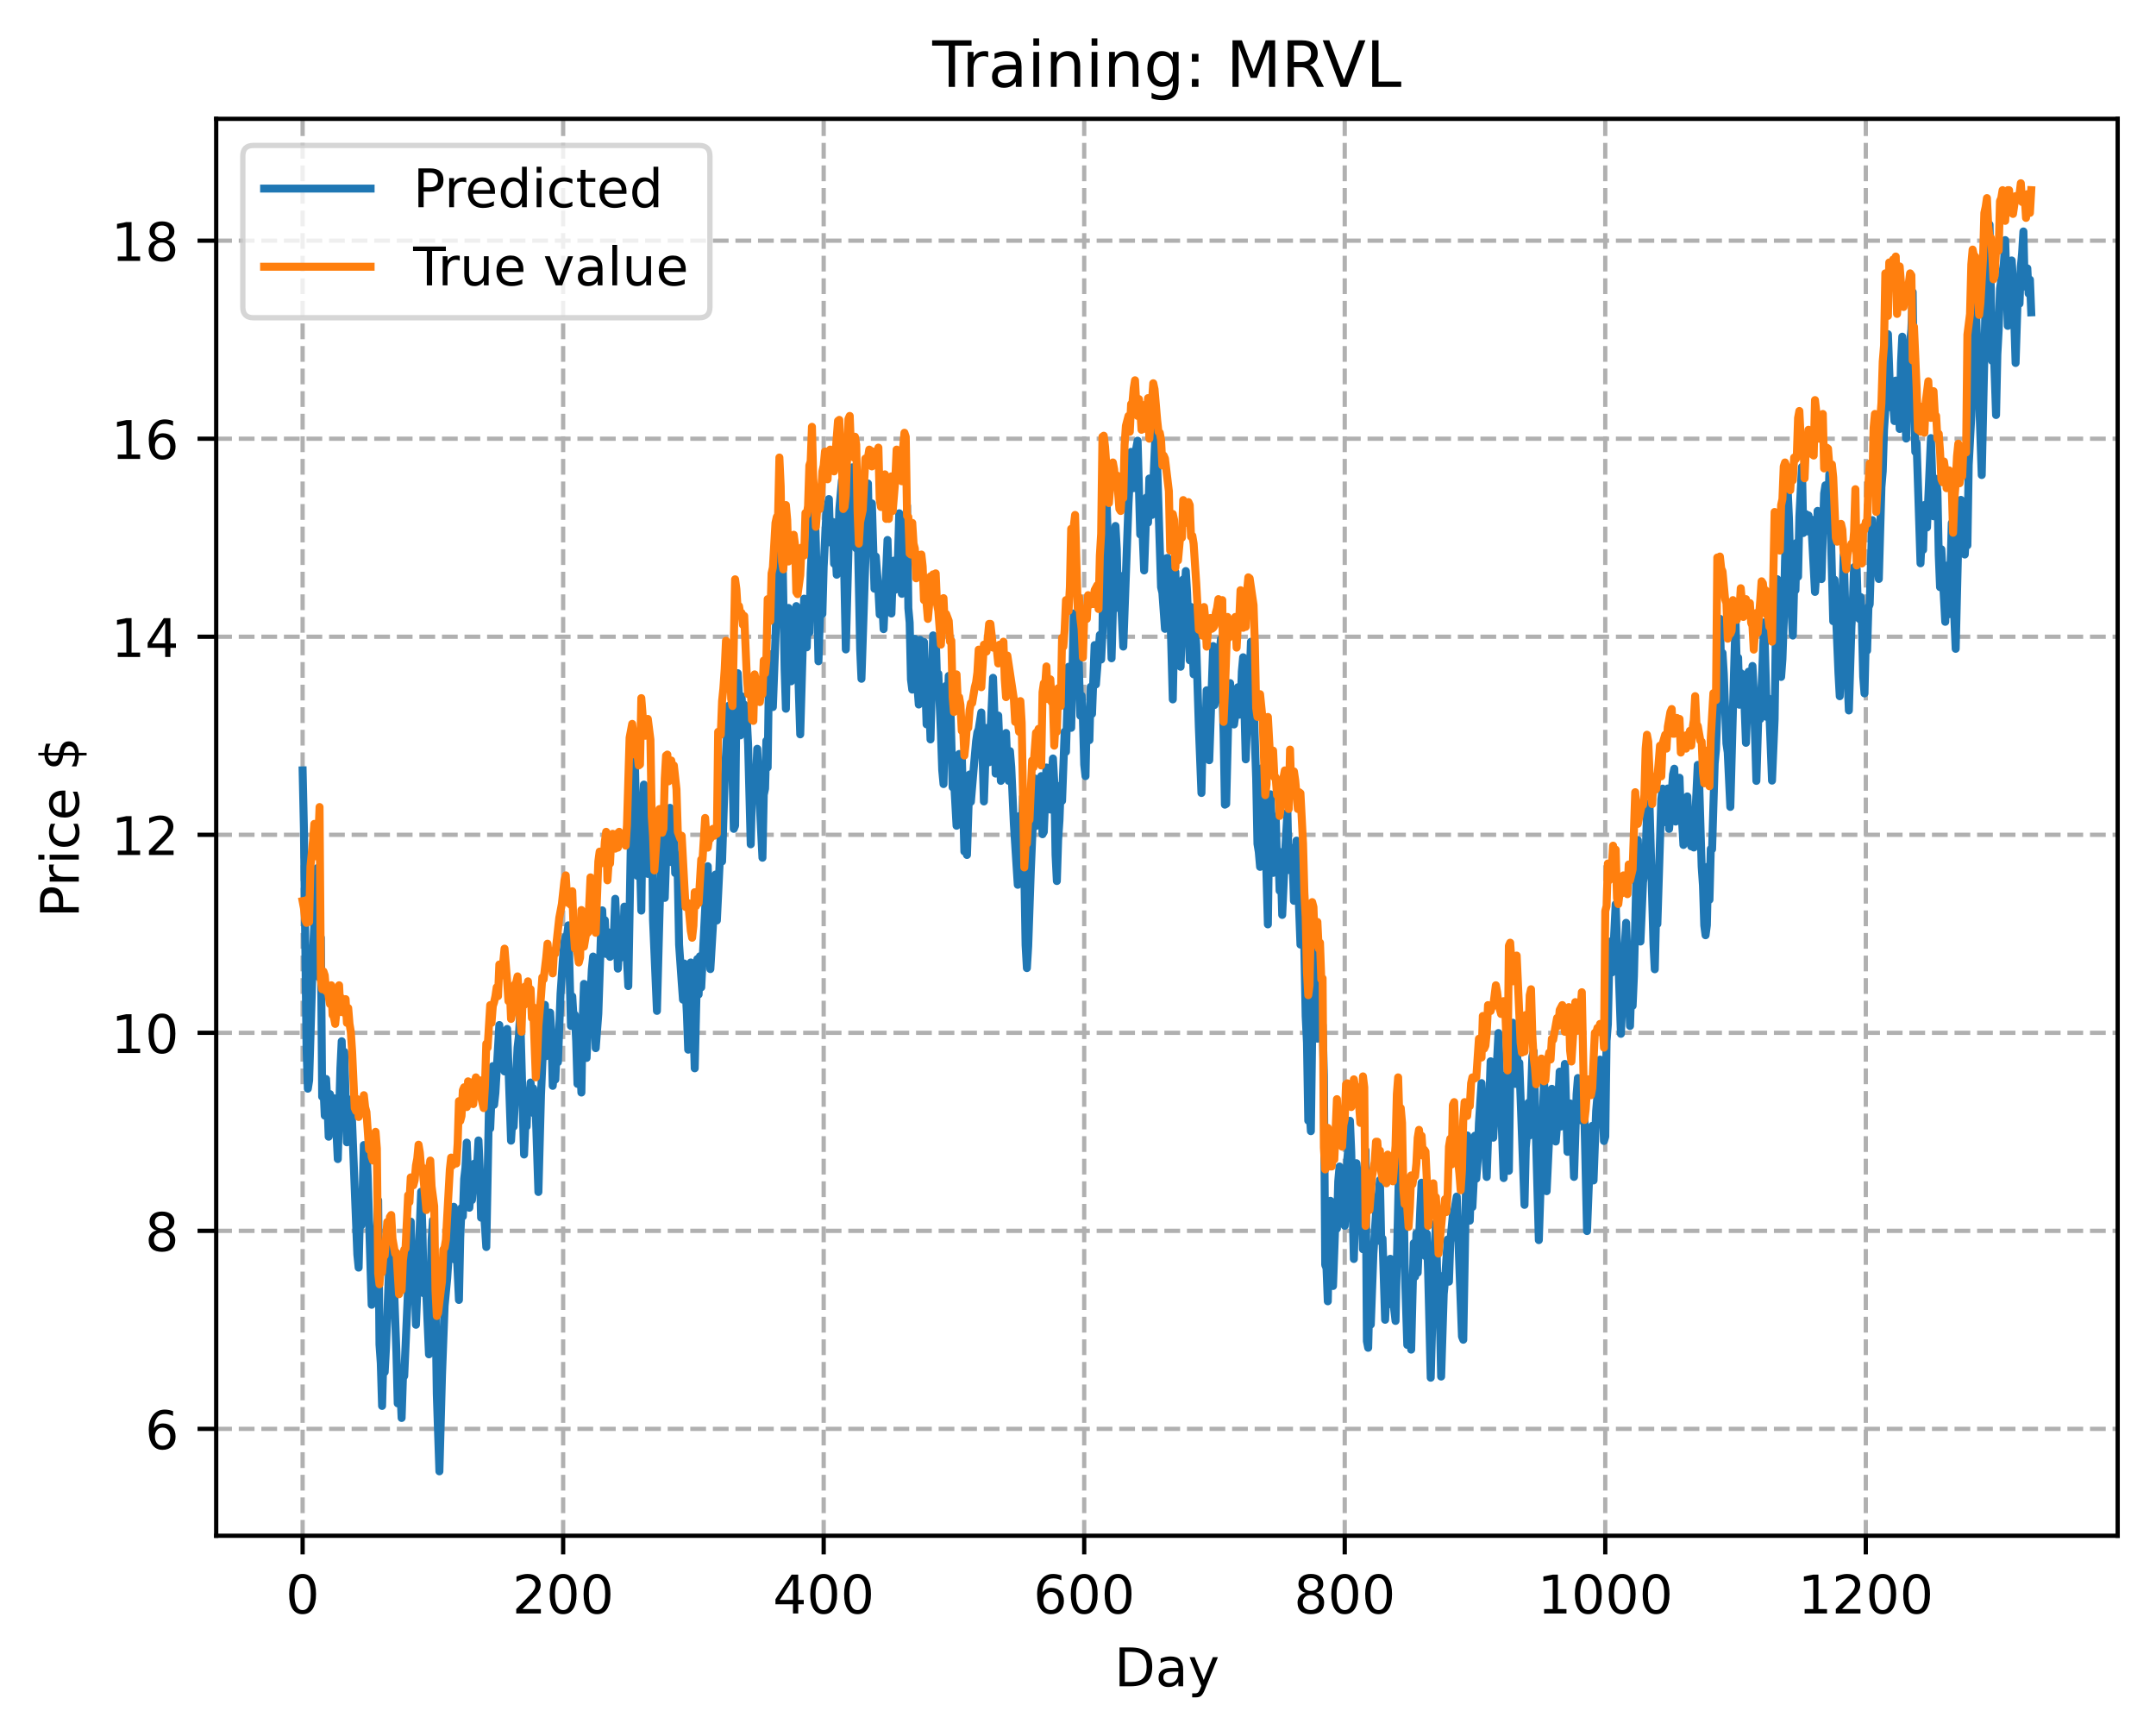 <?xml version="1.0" encoding="utf-8" standalone="no"?>
<!DOCTYPE svg PUBLIC "-//W3C//DTD SVG 1.1//EN"
  "http://www.w3.org/Graphics/SVG/1.1/DTD/svg11.dtd">
<!-- Created with matplotlib (https://matplotlib.org/) -->
<svg height="325.986pt" version="1.1" viewBox="0 0 404.923 325.986" width="404.923pt" xmlns="http://www.w3.org/2000/svg" xmlns:xlink="http://www.w3.org/1999/xlink">
 <defs>
  <style type="text/css">
*{stroke-linecap:butt;stroke-linejoin:round;}
  </style>
 </defs>
 <g id="figure_1">
  <g id="patch_1">
   <path d="M 0 325.986 
L 404.923 325.986 
L 404.923 0 
L 0 0 
z
" style="fill:#ffffff;"/>
  </g>
  <g id="axes_1">
   <g id="patch_2">
    <path d="M 40.603 288.43 
L 397.723 288.43 
L 397.723 22.318 
L 40.603 22.318 
z
" style="fill:#ffffff;"/>
   </g>
   <g id="matplotlib.axis_1">
    <g id="xtick_1">
     <g id="line2d_1">
      <path clip-path="url(#p9c3e080a15)" d="M 56.836 288.43 
L 56.836 22.318 
" style="fill:none;stroke:#b0b0b0;stroke-dasharray:2.96,1.28;stroke-dashoffset:0;stroke-width:0.8;"/>
     </g>
     <g id="line2d_2">
      <defs>
       <path d="M 0 0 
L 0 3.5 
" id="mb430d13b57" style="stroke:#000000;stroke-width:0.8;"/>
      </defs>
      <g>
       <use style="stroke:#000000;stroke-width:0.8;" x="56.836" xlink:href="#mb430d13b57" y="288.43"/>
      </g>
     </g>
     <g id="text_1">
      <!-- 0 -->
      <defs>
       <path d="M 31.781 66.406 
Q 24.172 66.406 20.328 58.906 
Q 16.5 51.422 16.5 36.375 
Q 16.5 21.391 20.328 13.891 
Q 24.172 6.391 31.781 6.391 
Q 39.453 6.391 43.281 13.891 
Q 47.125 21.391 47.125 36.375 
Q 47.125 51.422 43.281 58.906 
Q 39.453 66.406 31.781 66.406 
z
M 31.781 74.219 
Q 44.047 74.219 50.516 64.516 
Q 56.984 54.828 56.984 36.375 
Q 56.984 17.969 50.516 8.266 
Q 44.047 -1.422 31.781 -1.422 
Q 19.531 -1.422 13.062 8.266 
Q 6.594 17.969 6.594 36.375 
Q 6.594 54.828 13.062 64.516 
Q 19.531 74.219 31.781 74.219 
z
" id="DejaVuSans-48"/>
      </defs>
      <g transform="translate(53.655 303.029)scale(0.1 -0.1)">
       <use xlink:href="#DejaVuSans-48"/>
      </g>
     </g>
    </g>
    <g id="xtick_2">
     <g id="line2d_3">
      <path clip-path="url(#p9c3e080a15)" d="M 105.766 288.43 
L 105.766 22.318 
" style="fill:none;stroke:#b0b0b0;stroke-dasharray:2.96,1.28;stroke-dashoffset:0;stroke-width:0.8;"/>
     </g>
     <g id="line2d_4">
      <g>
       <use style="stroke:#000000;stroke-width:0.8;" x="105.766" xlink:href="#mb430d13b57" y="288.43"/>
      </g>
     </g>
     <g id="text_2">
      <!-- 200 -->
      <defs>
       <path d="M 19.188 8.297 
L 53.609 8.297 
L 53.609 0 
L 7.328 0 
L 7.328 8.297 
Q 12.938 14.109 22.625 23.891 
Q 32.328 33.688 34.812 36.531 
Q 39.547 41.844 41.422 45.531 
Q 43.312 49.219 43.312 52.781 
Q 43.312 58.594 39.234 62.25 
Q 35.156 65.922 28.609 65.922 
Q 23.969 65.922 18.812 64.312 
Q 13.672 62.703 7.812 59.422 
L 7.812 69.391 
Q 13.766 71.781 18.938 73 
Q 24.125 74.219 28.422 74.219 
Q 39.75 74.219 46.484 68.547 
Q 53.219 62.891 53.219 53.422 
Q 53.219 48.922 51.531 44.891 
Q 49.859 40.875 45.406 35.406 
Q 44.188 33.984 37.641 27.219 
Q 31.109 20.453 19.188 8.297 
z
" id="DejaVuSans-50"/>
      </defs>
      <g transform="translate(96.223 303.029)scale(0.1 -0.1)">
       <use xlink:href="#DejaVuSans-50"/>
       <use x="63.623" xlink:href="#DejaVuSans-48"/>
       <use x="127.246" xlink:href="#DejaVuSans-48"/>
      </g>
     </g>
    </g>
    <g id="xtick_3">
     <g id="line2d_5">
      <path clip-path="url(#p9c3e080a15)" d="M 154.697 288.43 
L 154.697 22.318 
" style="fill:none;stroke:#b0b0b0;stroke-dasharray:2.96,1.28;stroke-dashoffset:0;stroke-width:0.8;"/>
     </g>
     <g id="line2d_6">
      <g>
       <use style="stroke:#000000;stroke-width:0.8;" x="154.697" xlink:href="#mb430d13b57" y="288.43"/>
      </g>
     </g>
     <g id="text_3">
      <!-- 400 -->
      <defs>
       <path d="M 37.797 64.312 
L 12.891 25.391 
L 37.797 25.391 
z
M 35.203 72.906 
L 47.609 72.906 
L 47.609 25.391 
L 58.016 25.391 
L 58.016 17.188 
L 47.609 17.188 
L 47.609 0 
L 37.797 0 
L 37.797 17.188 
L 4.891 17.188 
L 4.891 26.703 
z
" id="DejaVuSans-52"/>
      </defs>
      <g transform="translate(145.153 303.029)scale(0.1 -0.1)">
       <use xlink:href="#DejaVuSans-52"/>
       <use x="63.623" xlink:href="#DejaVuSans-48"/>
       <use x="127.246" xlink:href="#DejaVuSans-48"/>
      </g>
     </g>
    </g>
    <g id="xtick_4">
     <g id="line2d_7">
      <path clip-path="url(#p9c3e080a15)" d="M 203.628 288.43 
L 203.628 22.318 
" style="fill:none;stroke:#b0b0b0;stroke-dasharray:2.96,1.28;stroke-dashoffset:0;stroke-width:0.8;"/>
     </g>
     <g id="line2d_8">
      <g>
       <use style="stroke:#000000;stroke-width:0.8;" x="203.628" xlink:href="#mb430d13b57" y="288.43"/>
      </g>
     </g>
     <g id="text_4">
      <!-- 600 -->
      <defs>
       <path d="M 33.016 40.375 
Q 26.375 40.375 22.484 35.828 
Q 18.609 31.297 18.609 23.391 
Q 18.609 15.531 22.484 10.953 
Q 26.375 6.391 33.016 6.391 
Q 39.656 6.391 43.531 10.953 
Q 47.406 15.531 47.406 23.391 
Q 47.406 31.297 43.531 35.828 
Q 39.656 40.375 33.016 40.375 
z
M 52.594 71.297 
L 52.594 62.312 
Q 48.875 64.062 45.094 64.984 
Q 41.312 65.922 37.594 65.922 
Q 27.828 65.922 22.672 59.328 
Q 17.531 52.734 16.797 39.406 
Q 19.672 43.656 24.016 45.922 
Q 28.375 48.188 33.594 48.188 
Q 44.578 48.188 50.953 41.516 
Q 57.328 34.859 57.328 23.391 
Q 57.328 12.156 50.688 5.359 
Q 44.047 -1.422 33.016 -1.422 
Q 20.359 -1.422 13.672 8.266 
Q 6.984 17.969 6.984 36.375 
Q 6.984 53.656 15.188 63.938 
Q 23.391 74.219 37.203 74.219 
Q 40.922 74.219 44.703 73.484 
Q 48.484 72.75 52.594 71.297 
z
" id="DejaVuSans-54"/>
      </defs>
      <g transform="translate(194.084 303.029)scale(0.1 -0.1)">
       <use xlink:href="#DejaVuSans-54"/>
       <use x="63.623" xlink:href="#DejaVuSans-48"/>
       <use x="127.246" xlink:href="#DejaVuSans-48"/>
      </g>
     </g>
    </g>
    <g id="xtick_5">
     <g id="line2d_9">
      <path clip-path="url(#p9c3e080a15)" d="M 252.558 288.43 
L 252.558 22.318 
" style="fill:none;stroke:#b0b0b0;stroke-dasharray:2.96,1.28;stroke-dashoffset:0;stroke-width:0.8;"/>
     </g>
     <g id="line2d_10">
      <g>
       <use style="stroke:#000000;stroke-width:0.8;" x="252.558" xlink:href="#mb430d13b57" y="288.43"/>
      </g>
     </g>
     <g id="text_5">
      <!-- 800 -->
      <defs>
       <path d="M 31.781 34.625 
Q 24.75 34.625 20.719 30.859 
Q 16.703 27.094 16.703 20.516 
Q 16.703 13.922 20.719 10.156 
Q 24.75 6.391 31.781 6.391 
Q 38.812 6.391 42.859 10.172 
Q 46.922 13.969 46.922 20.516 
Q 46.922 27.094 42.891 30.859 
Q 38.875 34.625 31.781 34.625 
z
M 21.922 38.812 
Q 15.578 40.375 12.031 44.719 
Q 8.5 49.078 8.5 55.328 
Q 8.5 64.062 14.719 69.141 
Q 20.953 74.219 31.781 74.219 
Q 42.672 74.219 48.875 69.141 
Q 55.078 64.062 55.078 55.328 
Q 55.078 49.078 51.531 44.719 
Q 48 40.375 41.703 38.812 
Q 48.828 37.156 52.797 32.312 
Q 56.781 27.484 56.781 20.516 
Q 56.781 9.906 50.312 4.234 
Q 43.844 -1.422 31.781 -1.422 
Q 19.734 -1.422 13.25 4.234 
Q 6.781 9.906 6.781 20.516 
Q 6.781 27.484 10.781 32.312 
Q 14.797 37.156 21.922 38.812 
z
M 18.312 54.391 
Q 18.312 48.734 21.844 45.562 
Q 25.391 42.391 31.781 42.391 
Q 38.141 42.391 41.719 45.562 
Q 45.312 48.734 45.312 54.391 
Q 45.312 60.062 41.719 63.234 
Q 38.141 66.406 31.781 66.406 
Q 25.391 66.406 21.844 63.234 
Q 18.312 60.062 18.312 54.391 
z
" id="DejaVuSans-56"/>
      </defs>
      <g transform="translate(243.015 303.029)scale(0.1 -0.1)">
       <use xlink:href="#DejaVuSans-56"/>
       <use x="63.623" xlink:href="#DejaVuSans-48"/>
       <use x="127.246" xlink:href="#DejaVuSans-48"/>
      </g>
     </g>
    </g>
    <g id="xtick_6">
     <g id="line2d_11">
      <path clip-path="url(#p9c3e080a15)" d="M 301.489 288.43 
L 301.489 22.318 
" style="fill:none;stroke:#b0b0b0;stroke-dasharray:2.96,1.28;stroke-dashoffset:0;stroke-width:0.8;"/>
     </g>
     <g id="line2d_12">
      <g>
       <use style="stroke:#000000;stroke-width:0.8;" x="301.489" xlink:href="#mb430d13b57" y="288.43"/>
      </g>
     </g>
     <g id="text_6">
      <!-- 1000 -->
      <defs>
       <path d="M 12.406 8.297 
L 28.516 8.297 
L 28.516 63.922 
L 10.984 60.406 
L 10.984 69.391 
L 28.422 72.906 
L 38.281 72.906 
L 38.281 8.297 
L 54.391 8.297 
L 54.391 0 
L 12.406 0 
z
" id="DejaVuSans-49"/>
      </defs>
      <g transform="translate(288.764 303.029)scale(0.1 -0.1)">
       <use xlink:href="#DejaVuSans-49"/>
       <use x="63.623" xlink:href="#DejaVuSans-48"/>
       <use x="127.246" xlink:href="#DejaVuSans-48"/>
       <use x="190.869" xlink:href="#DejaVuSans-48"/>
      </g>
     </g>
    </g>
    <g id="xtick_7">
     <g id="line2d_13">
      <path clip-path="url(#p9c3e080a15)" d="M 350.419 288.43 
L 350.419 22.318 
" style="fill:none;stroke:#b0b0b0;stroke-dasharray:2.96,1.28;stroke-dashoffset:0;stroke-width:0.8;"/>
     </g>
     <g id="line2d_14">
      <g>
       <use style="stroke:#000000;stroke-width:0.8;" x="350.419" xlink:href="#mb430d13b57" y="288.43"/>
      </g>
     </g>
     <g id="text_7">
      <!-- 1200 -->
      <g transform="translate(337.694 303.029)scale(0.1 -0.1)">
       <use xlink:href="#DejaVuSans-49"/>
       <use x="63.623" xlink:href="#DejaVuSans-50"/>
       <use x="127.246" xlink:href="#DejaVuSans-48"/>
       <use x="190.869" xlink:href="#DejaVuSans-48"/>
      </g>
     </g>
    </g>
    <g id="text_8">
     <!-- Day -->
     <defs>
      <path d="M 19.672 64.797 
L 19.672 8.109 
L 31.594 8.109 
Q 46.688 8.109 53.688 14.938 
Q 60.688 21.781 60.688 36.531 
Q 60.688 51.172 53.688 57.984 
Q 46.688 64.797 31.594 64.797 
z
M 9.812 72.906 
L 30.078 72.906 
Q 51.266 72.906 61.172 64.094 
Q 71.094 55.281 71.094 36.531 
Q 71.094 17.672 61.125 8.828 
Q 51.172 0 30.078 0 
L 9.812 0 
z
" id="DejaVuSans-68"/>
      <path d="M 34.281 27.484 
Q 23.391 27.484 19.188 25 
Q 14.984 22.516 14.984 16.5 
Q 14.984 11.719 18.141 8.906 
Q 21.297 6.109 26.703 6.109 
Q 34.188 6.109 38.703 11.406 
Q 43.219 16.703 43.219 25.484 
L 43.219 27.484 
z
M 52.203 31.203 
L 52.203 0 
L 43.219 0 
L 43.219 8.297 
Q 40.141 3.328 35.547 0.953 
Q 30.953 -1.422 24.312 -1.422 
Q 15.922 -1.422 10.953 3.297 
Q 6 8.016 6 15.922 
Q 6 25.141 12.172 29.828 
Q 18.359 34.516 30.609 34.516 
L 43.219 34.516 
L 43.219 35.406 
Q 43.219 41.609 39.141 45 
Q 35.062 48.391 27.688 48.391 
Q 23 48.391 18.547 47.266 
Q 14.109 46.141 10.016 43.891 
L 10.016 52.203 
Q 14.938 54.109 19.578 55.047 
Q 24.219 56 28.609 56 
Q 40.484 56 46.344 49.844 
Q 52.203 43.703 52.203 31.203 
z
" id="DejaVuSans-97"/>
      <path d="M 32.172 -5.078 
Q 28.375 -14.844 24.75 -17.812 
Q 21.141 -20.797 15.094 -20.797 
L 7.906 -20.797 
L 7.906 -13.281 
L 13.188 -13.281 
Q 16.891 -13.281 18.938 -11.516 
Q 21 -9.766 23.484 -3.219 
L 25.094 0.875 
L 2.984 54.688 
L 12.5 54.688 
L 29.594 11.922 
L 46.688 54.688 
L 56.203 54.688 
z
" id="DejaVuSans-121"/>
     </defs>
     <g transform="translate(209.29 316.707)scale(0.1 -0.1)">
      <use xlink:href="#DejaVuSans-68"/>
      <use x="77.002" xlink:href="#DejaVuSans-97"/>
      <use x="138.281" xlink:href="#DejaVuSans-121"/>
     </g>
    </g>
   </g>
   <g id="matplotlib.axis_2">
    <g id="ytick_1">
     <g id="line2d_15">
      <path clip-path="url(#p9c3e080a15)" d="M 40.603 268.362 
L 397.723 268.362 
" style="fill:none;stroke:#b0b0b0;stroke-dasharray:2.96,1.28;stroke-dashoffset:0;stroke-width:0.8;"/>
     </g>
     <g id="line2d_16">
      <defs>
       <path d="M 0 0 
L -3.5 0 
" id="m85671756aa" style="stroke:#000000;stroke-width:0.8;"/>
      </defs>
      <g>
       <use style="stroke:#000000;stroke-width:0.8;" x="40.603" xlink:href="#m85671756aa" y="268.362"/>
      </g>
     </g>
     <g id="text_9">
      <!-- 6 -->
      <g transform="translate(27.241 272.161)scale(0.1 -0.1)">
       <use xlink:href="#DejaVuSans-54"/>
      </g>
     </g>
    </g>
    <g id="ytick_2">
     <g id="line2d_17">
      <path clip-path="url(#p9c3e080a15)" d="M 40.603 231.168 
L 397.723 231.168 
" style="fill:none;stroke:#b0b0b0;stroke-dasharray:2.96,1.28;stroke-dashoffset:0;stroke-width:0.8;"/>
     </g>
     <g id="line2d_18">
      <g>
       <use style="stroke:#000000;stroke-width:0.8;" x="40.603" xlink:href="#m85671756aa" y="231.168"/>
      </g>
     </g>
     <g id="text_10">
      <!-- 8 -->
      <g transform="translate(27.241 234.968)scale(0.1 -0.1)">
       <use xlink:href="#DejaVuSans-56"/>
      </g>
     </g>
    </g>
    <g id="ytick_3">
     <g id="line2d_19">
      <path clip-path="url(#p9c3e080a15)" d="M 40.603 193.975 
L 397.723 193.975 
" style="fill:none;stroke:#b0b0b0;stroke-dasharray:2.96,1.28;stroke-dashoffset:0;stroke-width:0.8;"/>
     </g>
     <g id="line2d_20">
      <g>
       <use style="stroke:#000000;stroke-width:0.8;" x="40.603" xlink:href="#m85671756aa" y="193.975"/>
      </g>
     </g>
     <g id="text_11">
      <!-- 10 -->
      <g transform="translate(20.878 197.774)scale(0.1 -0.1)">
       <use xlink:href="#DejaVuSans-49"/>
       <use x="63.623" xlink:href="#DejaVuSans-48"/>
      </g>
     </g>
    </g>
    <g id="ytick_4">
     <g id="line2d_21">
      <path clip-path="url(#p9c3e080a15)" d="M 40.603 156.781 
L 397.723 156.781 
" style="fill:none;stroke:#b0b0b0;stroke-dasharray:2.96,1.28;stroke-dashoffset:0;stroke-width:0.8;"/>
     </g>
     <g id="line2d_22">
      <g>
       <use style="stroke:#000000;stroke-width:0.8;" x="40.603" xlink:href="#m85671756aa" y="156.781"/>
      </g>
     </g>
     <g id="text_12">
      <!-- 12 -->
      <g transform="translate(20.878 160.58)scale(0.1 -0.1)">
       <use xlink:href="#DejaVuSans-49"/>
       <use x="63.623" xlink:href="#DejaVuSans-50"/>
      </g>
     </g>
    </g>
    <g id="ytick_5">
     <g id="line2d_23">
      <path clip-path="url(#p9c3e080a15)" d="M 40.603 119.587 
L 397.723 119.587 
" style="fill:none;stroke:#b0b0b0;stroke-dasharray:2.96,1.28;stroke-dashoffset:0;stroke-width:0.8;"/>
     </g>
     <g id="line2d_24">
      <g>
       <use style="stroke:#000000;stroke-width:0.8;" x="40.603" xlink:href="#m85671756aa" y="119.587"/>
      </g>
     </g>
     <g id="text_13">
      <!-- 14 -->
      <g transform="translate(20.878 123.387)scale(0.1 -0.1)">
       <use xlink:href="#DejaVuSans-49"/>
       <use x="63.623" xlink:href="#DejaVuSans-52"/>
      </g>
     </g>
    </g>
    <g id="ytick_6">
     <g id="line2d_25">
      <path clip-path="url(#p9c3e080a15)" d="M 40.603 82.394 
L 397.723 82.394 
" style="fill:none;stroke:#b0b0b0;stroke-dasharray:2.96,1.28;stroke-dashoffset:0;stroke-width:0.8;"/>
     </g>
     <g id="line2d_26">
      <g>
       <use style="stroke:#000000;stroke-width:0.8;" x="40.603" xlink:href="#m85671756aa" y="82.394"/>
      </g>
     </g>
     <g id="text_14">
      <!-- 16 -->
      <g transform="translate(20.878 86.193)scale(0.1 -0.1)">
       <use xlink:href="#DejaVuSans-49"/>
       <use x="63.623" xlink:href="#DejaVuSans-54"/>
      </g>
     </g>
    </g>
    <g id="ytick_7">
     <g id="line2d_27">
      <path clip-path="url(#p9c3e080a15)" d="M 40.603 45.2 
L 397.723 45.2 
" style="fill:none;stroke:#b0b0b0;stroke-dasharray:2.96,1.28;stroke-dashoffset:0;stroke-width:0.8;"/>
     </g>
     <g id="line2d_28">
      <g>
       <use style="stroke:#000000;stroke-width:0.8;" x="40.603" xlink:href="#m85671756aa" y="45.2"/>
      </g>
     </g>
     <g id="text_15">
      <!-- 18 -->
      <g transform="translate(20.878 48.999)scale(0.1 -0.1)">
       <use xlink:href="#DejaVuSans-49"/>
       <use x="63.623" xlink:href="#DejaVuSans-56"/>
      </g>
     </g>
    </g>
    <g id="text_16">
     <!-- Price $ -->
     <defs>
      <path d="M 19.672 64.797 
L 19.672 37.406 
L 32.078 37.406 
Q 38.969 37.406 42.719 40.969 
Q 46.484 44.531 46.484 51.125 
Q 46.484 57.672 42.719 61.234 
Q 38.969 64.797 32.078 64.797 
z
M 9.812 72.906 
L 32.078 72.906 
Q 44.344 72.906 50.609 67.359 
Q 56.891 61.812 56.891 51.125 
Q 56.891 40.328 50.609 34.812 
Q 44.344 29.297 32.078 29.297 
L 19.672 29.297 
L 19.672 0 
L 9.812 0 
z
" id="DejaVuSans-80"/>
      <path d="M 41.109 46.297 
Q 39.594 47.172 37.812 47.578 
Q 36.031 48 33.891 48 
Q 26.266 48 22.188 43.047 
Q 18.109 38.094 18.109 28.812 
L 18.109 0 
L 9.078 0 
L 9.078 54.688 
L 18.109 54.688 
L 18.109 46.188 
Q 20.953 51.172 25.484 53.578 
Q 30.031 56 36.531 56 
Q 37.453 56 38.578 55.875 
Q 39.703 55.766 41.062 55.516 
z
" id="DejaVuSans-114"/>
      <path d="M 9.422 54.688 
L 18.406 54.688 
L 18.406 0 
L 9.422 0 
z
M 9.422 75.984 
L 18.406 75.984 
L 18.406 64.594 
L 9.422 64.594 
z
" id="DejaVuSans-105"/>
      <path d="M 48.781 52.594 
L 48.781 44.188 
Q 44.969 46.297 41.141 47.344 
Q 37.312 48.391 33.406 48.391 
Q 24.656 48.391 19.812 42.844 
Q 14.984 37.312 14.984 27.297 
Q 14.984 17.281 19.812 11.734 
Q 24.656 6.203 33.406 6.203 
Q 37.312 6.203 41.141 7.25 
Q 44.969 8.297 48.781 10.406 
L 48.781 2.094 
Q 45.016 0.344 40.984 -0.531 
Q 36.969 -1.422 32.422 -1.422 
Q 20.062 -1.422 12.781 6.344 
Q 5.516 14.109 5.516 27.297 
Q 5.516 40.672 12.859 48.328 
Q 20.219 56 33.016 56 
Q 37.156 56 41.109 55.141 
Q 45.062 54.297 48.781 52.594 
z
" id="DejaVuSans-99"/>
      <path d="M 56.203 29.594 
L 56.203 25.203 
L 14.891 25.203 
Q 15.484 15.922 20.484 11.062 
Q 25.484 6.203 34.422 6.203 
Q 39.594 6.203 44.453 7.469 
Q 49.312 8.734 54.109 11.281 
L 54.109 2.781 
Q 49.266 0.734 44.188 -0.344 
Q 39.109 -1.422 33.891 -1.422 
Q 20.797 -1.422 13.156 6.188 
Q 5.516 13.812 5.516 26.812 
Q 5.516 40.234 12.766 48.109 
Q 20.016 56 32.328 56 
Q 43.359 56 49.781 48.891 
Q 56.203 41.797 56.203 29.594 
z
M 47.219 32.234 
Q 47.125 39.594 43.094 43.984 
Q 39.062 48.391 32.422 48.391 
Q 24.906 48.391 20.391 44.141 
Q 15.875 39.891 15.188 32.172 
z
" id="DejaVuSans-101"/>
      <path id="DejaVuSans-32"/>
      <path d="M 33.797 -14.703 
L 28.906 -14.703 
L 28.859 0 
Q 23.734 0.094 18.609 1.188 
Q 13.484 2.297 8.297 4.5 
L 8.297 13.281 
Q 13.281 10.156 18.375 8.562 
Q 23.484 6.984 28.906 6.938 
L 28.906 29.203 
Q 18.109 30.953 13.203 35.156 
Q 8.297 39.359 8.297 46.688 
Q 8.297 54.641 13.625 59.219 
Q 18.953 63.812 28.906 64.5 
L 28.906 75.984 
L 33.797 75.984 
L 33.797 64.656 
Q 38.328 64.453 42.578 63.688 
Q 46.828 62.938 50.875 61.625 
L 50.875 53.078 
Q 46.828 55.125 42.547 56.25 
Q 38.281 57.375 33.797 57.562 
L 33.797 36.719 
Q 44.875 35.016 50.094 30.609 
Q 55.328 26.219 55.328 18.609 
Q 55.328 10.359 49.781 5.594 
Q 44.234 0.828 33.797 0.094 
z
M 28.906 37.594 
L 28.906 57.625 
Q 23.25 56.984 20.266 54.391 
Q 17.281 51.812 17.281 47.516 
Q 17.281 43.312 20.031 40.969 
Q 22.797 38.625 28.906 37.594 
z
M 33.797 28.219 
L 33.797 7.078 
Q 39.984 7.906 43.141 10.594 
Q 46.297 13.281 46.297 17.672 
Q 46.297 21.969 43.281 24.5 
Q 40.281 27.047 33.797 28.219 
z
" id="DejaVuSans-36"/>
     </defs>
     <g transform="translate(14.798 172.342)rotate(-90)scale(0.1 -0.1)">
      <use xlink:href="#DejaVuSans-80"/>
      <use x="58.553" xlink:href="#DejaVuSans-114"/>
      <use x="99.666" xlink:href="#DejaVuSans-105"/>
      <use x="127.449" xlink:href="#DejaVuSans-99"/>
      <use x="182.43" xlink:href="#DejaVuSans-101"/>
      <use x="243.953" xlink:href="#DejaVuSans-32"/>
      <use x="275.74" xlink:href="#DejaVuSans-36"/>
     </g>
    </g>
   </g>
   <g id="line2d_29">
    <path clip-path="url(#p9c3e080a15)" d="M 56.836 144.69 
L 57.081 155.672 
L 57.57 196.621 
L 57.814 204.469 
L 58.059 202.926 
L 58.793 178.649 
L 59.282 168.188 
L 59.527 163.064 
L 59.772 171.392 
L 60.016 183.622 
L 60.261 176.119 
L 60.506 205.974 
L 60.75 204.326 
L 60.995 209.534 
L 61.24 202.645 
L 61.484 206.984 
L 61.729 213.492 
L 61.974 205.488 
L 62.218 207.201 
L 62.463 211.325 
L 62.708 206.265 
L 62.952 207.715 
L 63.441 217.69 
L 63.931 200.635 
L 64.175 195.558 
L 64.42 203.058 
L 64.665 197.546 
L 65.154 214.541 
L 65.399 209.273 
L 65.643 212.727 
L 65.888 206.495 
L 66.133 210.902 
L 67.111 235.591 
L 67.356 238.078 
L 67.601 227.603 
L 67.845 230.171 
L 68.09 224.612 
L 68.335 215.053 
L 68.579 221.289 
L 68.824 215.176 
L 69.069 221.151 
L 69.802 245.056 
L 70.047 235.034 
L 70.292 235.437 
L 70.536 238.657 
L 71.026 225.444 
L 71.27 252.519 
L 71.515 256.004 
L 71.76 264.053 
L 72.004 254.919 
L 72.249 257.691 
L 72.494 253.148 
L 73.228 234.45 
L 73.472 243.479 
L 73.717 242.825 
L 73.962 240.729 
L 74.451 254.01 
L 74.696 263.579 
L 74.94 257.614 
L 75.185 260.871 
L 75.429 266.316 
L 75.674 258.816 
L 75.919 258.425 
L 76.897 236.361 
L 77.142 229.437 
L 77.387 238.771 
L 77.631 233.761 
L 77.876 239.719 
L 78.121 248.812 
L 79.099 223.814 
L 79.344 231.525 
L 79.589 242.903 
L 79.833 237.624 
L 80.567 254.365 
L 81.056 232.962 
L 81.301 229.192 
L 81.79 244.298 
L 82.035 261.803 
L 82.524 276.334 
L 83.014 258.23 
L 83.503 245.283 
L 83.992 240.064 
L 84.482 232.536 
L 84.726 231.072 
L 84.971 230.537 
L 85.216 226.647 
L 85.46 236.596 
L 85.705 233.436 
L 86.194 244.149 
L 86.439 232.463 
L 86.684 226.85 
L 86.928 228.459 
L 87.173 221.424 
L 87.417 219.317 
L 87.662 214.598 
L 88.151 226.83 
L 88.396 223.527 
L 88.641 225.39 
L 89.13 218.518 
L 89.375 223.179 
L 89.864 214.187 
L 90.109 219.615 
L 90.353 228.7 
L 90.598 222.929 
L 91.332 234.211 
L 91.821 208.57 
L 92.066 211.946 
L 92.555 200.234 
L 92.8 207.49 
L 93.044 205.239 
L 93.778 192.508 
L 94.023 198.767 
L 94.268 198.348 
L 94.512 194.463 
L 94.757 201.229 
L 95.246 193.252 
L 95.98 214.237 
L 96.225 210.136 
L 96.47 211.593 
L 97.204 196.729 
L 97.448 194.645 
L 97.693 190.41 
L 98.427 216.834 
L 98.672 210.973 
L 98.916 211.557 
L 99.161 204.845 
L 99.405 207.203 
L 99.65 203.309 
L 99.895 207.151 
L 100.139 204.395 
L 100.384 209.217 
L 100.629 208.971 
L 101.118 223.868 
L 101.607 205.58 
L 102.341 188.726 
L 102.586 198.348 
L 102.831 196.6 
L 103.32 190.176 
L 103.565 194.055 
L 103.809 203.938 
L 104.054 201.192 
L 104.299 202.756 
L 104.543 197.072 
L 104.788 199.496 
L 105.277 186.627 
L 105.766 179.538 
L 106.011 176.808 
L 106.256 175.863 
L 106.5 175.684 
L 106.745 173.788 
L 107.234 192.686 
L 107.479 187.133 
L 107.724 191.302 
L 107.968 190.597 
L 108.213 195.506 
L 108.458 203.573 
L 108.702 195.966 
L 108.947 199.375 
L 109.192 205.194 
L 109.436 191.601 
L 109.681 184.789 
L 110.17 198.696 
L 110.415 193.122 
L 110.66 184.885 
L 110.904 187.241 
L 111.149 182.125 
L 111.393 179.653 
L 111.638 186.388 
L 111.883 196.858 
L 112.372 190.405 
L 112.861 175.762 
L 113.106 170.973 
L 113.351 177.185 
L 113.595 172.815 
L 113.84 179.166 
L 114.085 175.035 
L 114.329 175.131 
L 114.574 179.708 
L 114.819 175.144 
L 115.063 178.241 
L 115.308 175.259 
L 115.553 168.805 
L 115.797 174.143 
L 116.042 181.923 
L 116.287 176.971 
L 116.531 179.899 
L 116.776 172.997 
L 117.02 177.621 
L 117.265 170.274 
L 117.999 185.199 
L 118.488 157.728 
L 118.733 150.733 
L 118.978 147.575 
L 119.222 142.09 
L 119.712 164.502 
L 119.956 157.772 
L 120.201 162.185 
L 120.446 171.025 
L 120.69 152.76 
L 120.935 147.354 
L 121.669 164.124 
L 122.158 149.265 
L 122.403 152.023 
L 122.648 172.799 
L 123.381 189.86 
L 123.871 171.224 
L 124.115 163.129 
L 124.36 159.995 
L 124.605 155.388 
L 124.849 168.638 
L 125.339 154.368 
L 125.583 154.231 
L 125.828 151.721 
L 126.073 161.915 
L 126.317 159.314 
L 126.562 154.664 
L 126.807 163.979 
L 127.051 160.527 
L 127.296 164.869 
L 127.541 177.416 
L 128.03 184.415 
L 128.275 187.754 
L 128.519 180.961 
L 129.008 190.458 
L 129.253 197.144 
L 129.742 180.766 
L 130.232 192.433 
L 130.476 200.643 
L 130.966 180.116 
L 131.21 186.779 
L 131.455 179.598 
L 131.7 185.443 
L 132.678 165.933 
L 132.923 162.685 
L 133.412 182.008 
L 133.902 173.795 
L 134.391 164.25 
L 134.636 172.878 
L 135.125 162.814 
L 135.369 156.102 
L 135.614 161.793 
L 136.103 146.372 
L 136.837 132.557 
L 137.082 138.998 
L 137.327 135.463 
L 137.816 155.67 
L 138.061 155.078 
L 138.305 132.339 
L 138.55 126.435 
L 138.795 130.706 
L 139.039 138.12 
L 139.284 130.766 
L 139.529 135.678 
L 139.773 132.329 
L 140.018 137.588 
L 140.263 135.115 
L 140.507 139.901 
L 140.996 158.571 
L 141.241 148.844 
L 141.486 145.124 
L 141.73 147.463 
L 141.975 146.943 
L 142.22 140.631 
L 142.709 151.433 
L 143.198 161.096 
L 143.443 149.27 
L 143.688 148.121 
L 143.932 139.132 
L 144.177 144.136 
L 144.422 126.386 
L 144.666 122.865 
L 145.156 132.796 
L 146.134 106.677 
L 146.379 106.876 
L 146.624 98.284 
L 146.868 98.459 
L 147.357 125.647 
L 147.602 133.113 
L 147.847 119.875 
L 148.091 114.177 
L 148.581 127.962 
L 149.07 115.607 
L 149.315 117.851 
L 149.559 113.832 
L 150.049 130.531 
L 150.293 137.922 
L 151.027 112.437 
L 151.517 121.576 
L 151.761 113.966 
L 152.006 118.82 
L 152.251 107.561 
L 152.495 102.384 
L 152.74 94.769 
L 152.984 94.525 
L 153.229 102.021 
L 153.718 124.198 
L 154.208 109.017 
L 154.452 115.313 
L 154.697 106.419 
L 155.186 96.726 
L 155.676 93.725 
L 155.92 101.872 
L 156.165 101.951 
L 156.41 98.023 
L 156.654 105.879 
L 156.899 102.938 
L 157.144 107.944 
L 157.388 103.136 
L 157.633 95.665 
L 158.122 90.23 
L 158.367 98.137 
L 158.856 121.972 
L 159.345 103.556 
L 159.59 88.824 
L 159.835 88.808 
L 160.079 87.771 
L 160.324 98.013 
L 160.569 96.023 
L 160.813 103.007 
L 161.058 97.924 
L 161.547 121.985 
L 161.792 127.487 
L 162.771 97.981 
L 163.015 90.805 
L 163.26 102.413 
L 163.505 100.042 
L 163.749 94.54 
L 164.239 110.573 
L 164.483 104.517 
L 164.972 110.72 
L 165.217 115.415 
L 165.462 111.926 
L 165.706 113.328 
L 165.951 118.16 
L 166.685 101.412 
L 166.93 109.483 
L 167.174 105.629 
L 167.419 115.227 
L 167.664 108.176 
L 167.908 105.287 
L 168.153 110.767 
L 168.642 104.87 
L 168.887 96.4 
L 169.132 100.459 
L 169.376 111.529 
L 169.621 106.959 
L 169.866 107.761 
L 170.355 94.996 
L 170.6 114.223 
L 170.844 116.928 
L 171.089 127.614 
L 171.333 129.518 
L 171.578 128.011 
L 171.823 119.967 
L 172.067 122.524 
L 172.312 129.058 
L 172.557 132.32 
L 172.801 120.172 
L 173.046 122.401 
L 173.291 129.474 
L 173.535 120.571 
L 174.025 136.048 
L 174.269 127.512 
L 174.514 131.749 
L 174.759 138.873 
L 175.248 119.334 
L 175.493 124.637 
L 175.737 119.563 
L 175.982 127.65 
L 176.227 126.528 
L 176.716 137.541 
L 176.96 144.641 
L 177.205 147.26 
L 177.45 135.19 
L 177.694 128.799 
L 177.939 133.545 
L 178.184 126.941 
L 178.428 130.416 
L 178.918 147.868 
L 179.162 146.238 
L 179.652 155.09 
L 179.896 145.204 
L 180.141 141.608 
L 180.386 147.813 
L 180.63 141.606 
L 181.12 159.92 
L 181.364 155.059 
L 181.609 160.575 
L 182.098 145.459 
L 182.343 150.588 
L 182.832 144.79 
L 183.321 139.231 
L 183.566 137.55 
L 183.811 136.931 
L 184.3 133.811 
L 184.789 150.525 
L 185.279 136.725 
L 185.768 143.16 
L 186.502 127.299 
L 186.747 133.883 
L 186.991 145.287 
L 187.236 141.088 
L 187.481 134.392 
L 187.97 146.66 
L 188.215 138.929 
L 188.459 143.786 
L 188.704 139.251 
L 188.948 137.664 
L 189.193 143.553 
L 189.438 146.65 
L 189.682 141.066 
L 189.927 144.077 
L 190.416 154.792 
L 191.15 166.178 
L 191.395 153.297 
L 191.64 154.498 
L 191.884 157.56 
L 192.129 149.635 
L 192.618 177.491 
L 192.863 181.821 
L 193.108 177.72 
L 193.597 163.558 
L 194.331 146.193 
L 194.575 155.138 
L 194.82 153.259 
L 195.065 152.273 
L 195.554 145.762 
L 195.799 156.679 
L 196.043 156.228 
L 196.533 144.149 
L 196.777 146.675 
L 197.022 146.022 
L 197.267 152.043 
L 197.511 145.669 
L 197.756 142.456 
L 198.001 146.835 
L 198.245 160.569 
L 198.49 165.469 
L 198.735 157.672 
L 198.979 154.103 
L 199.224 147.502 
L 199.469 150.419 
L 199.958 137.414 
L 200.203 141.201 
L 200.692 125.225 
L 201.181 136.701 
L 201.67 115.207 
L 201.915 120.314 
L 202.16 117.604 
L 202.404 117.696 
L 202.894 134.417 
L 203.138 130.654 
L 203.383 134.866 
L 203.628 143.611 
L 203.872 145.765 
L 204.117 134.13 
L 204.362 134.817 
L 204.606 139.014 
L 204.851 128.991 
L 205.096 134.082 
L 205.585 121.152 
L 205.83 128.548 
L 206.563 119.245 
L 206.808 123.869 
L 207.053 118.878 
L 207.297 101.054 
L 207.542 97.688 
L 207.787 92.673 
L 208.765 123.639 
L 209.255 105.391 
L 209.499 98.784 
L 209.744 103.146 
L 209.989 114.185 
L 210.233 108.065 
L 210.478 111.565 
L 210.967 121.438 
L 211.946 94.588 
L 212.435 84.869 
L 212.68 91.615 
L 212.924 91.685 
L 213.414 84.14 
L 213.658 82.767 
L 214.148 100.381 
L 214.392 95.296 
L 214.882 107.14 
L 215.371 93.395 
L 215.616 98.159 
L 215.86 89.87 
L 216.105 90.407 
L 216.35 96.718 
L 217.084 79.697 
L 218.062 110.285 
L 218.307 111.323 
L 218.796 118.104 
L 219.041 104.869 
L 219.285 104.776 
L 219.775 113.846 
L 220.264 131.359 
L 220.753 107.421 
L 221.243 123.79 
L 221.487 116.871 
L 221.732 125.226 
L 222.221 108.819 
L 222.466 111.814 
L 222.711 107.252 
L 222.955 111.353 
L 223.445 124.014 
L 223.689 113.992 
L 224.179 126.649 
L 224.423 117.308 
L 224.668 121.126 
L 225.157 136.572 
L 225.646 148.936 
L 225.891 137.904 
L 226.136 137.358 
L 226.38 139.413 
L 226.625 129.64 
L 227.114 142.78 
L 227.848 121.337 
L 228.093 132.418 
L 228.338 130.291 
L 228.827 124.298 
L 229.316 119.988 
L 229.806 137.677 
L 230.05 151.129 
L 230.295 150.984 
L 230.784 131.017 
L 231.029 128.3 
L 231.273 132.878 
L 231.518 130.137 
L 231.763 136.061 
L 232.007 134.228 
L 232.252 130.12 
L 232.497 129.069 
L 232.741 134.234 
L 232.986 133.06 
L 233.231 126.12 
L 233.475 123.441 
L 233.965 142.613 
L 234.209 135.832 
L 234.454 134.197 
L 234.943 120.523 
L 235.188 124.839 
L 235.922 146.128 
L 236.167 158.494 
L 236.411 159.973 
L 236.656 162.809 
L 237.145 144.195 
L 237.39 147.515 
L 238.124 173.615 
L 238.368 155.798 
L 238.613 149.181 
L 238.858 154.537 
L 239.102 163.94 
L 239.592 153.386 
L 239.836 161.757 
L 240.081 159.845 
L 240.326 167.296 
L 240.57 163.411 
L 240.815 171.835 
L 241.304 161.073 
L 241.794 152.569 
L 242.038 163.412 
L 242.527 159.241 
L 242.772 161.673 
L 243.017 169.189 
L 243.506 157.879 
L 244.24 177.409 
L 244.485 169.385 
L 244.729 172.83 
L 244.974 178.301 
L 245.219 190.826 
L 245.463 195.825 
L 245.708 210.471 
L 245.953 208.493 
L 246.197 212.448 
L 246.442 194.471 
L 246.931 174.93 
L 247.421 195.082 
L 247.91 185.735 
L 248.155 194.797 
L 248.399 192.493 
L 248.644 202.04 
L 248.888 237.572 
L 249.133 238.149 
L 249.378 244.401 
L 249.622 232.189 
L 249.867 225.529 
L 250.356 241.528 
L 250.846 228.131 
L 251.09 230.764 
L 251.335 221.892 
L 251.58 219.089 
L 251.824 226.847 
L 252.314 223.763 
L 252.558 230.223 
L 252.803 225.153 
L 253.048 217.617 
L 253.292 214.973 
L 253.537 210.496 
L 253.782 216.374 
L 254.271 236.453 
L 254.76 218.47 
L 255.005 221.02 
L 255.249 227.918 
L 255.494 223.547 
L 255.739 226.467 
L 255.983 234.626 
L 256.228 222.021 
L 256.473 216.048 
L 256.717 251.885 
L 256.962 253.135 
L 257.207 242.73 
L 257.451 248.775 
L 257.941 235.463 
L 258.43 227.972 
L 258.675 224.765 
L 258.919 224.441 
L 259.164 221.635 
L 259.409 233.256 
L 259.653 232.624 
L 260.143 247.871 
L 260.387 241.92 
L 260.632 242.595 
L 260.876 244.956 
L 261.121 236.42 
L 261.366 238.033 
L 261.855 245.968 
L 262.1 248.09 
L 262.834 215.578 
L 263.078 213.098 
L 263.323 222.825 
L 263.568 220.905 
L 263.812 237.317 
L 264.302 252.595 
L 264.546 246.489 
L 265.036 253.477 
L 265.525 233.487 
L 265.77 239.779 
L 266.014 231.668 
L 266.259 239.033 
L 266.748 227.033 
L 266.993 222.124 
L 267.237 230.469 
L 267.482 227.809 
L 267.727 235.935 
L 267.971 231.681 
L 268.216 238.704 
L 268.705 258.756 
L 269.195 241.2 
L 269.684 229.659 
L 269.929 239.678 
L 270.173 239.474 
L 270.418 246.831 
L 270.663 258.537 
L 271.152 243.015 
L 271.397 240.406 
L 271.886 232.791 
L 272.131 240.712 
L 272.375 233.343 
L 272.864 228.215 
L 273.109 227.593 
L 273.598 224.72 
L 274.577 251.016 
L 274.822 251.621 
L 275.311 224.346 
L 275.556 213.247 
L 275.8 219.352 
L 276.045 229.263 
L 276.29 221.459 
L 276.534 226.701 
L 276.779 221.888 
L 277.024 213.293 
L 277.268 221.368 
L 277.513 218.081 
L 277.758 210.956 
L 278.247 203.423 
L 278.736 216.77 
L 278.981 216.551 
L 279.225 221.052 
L 279.959 199.326 
L 280.204 203.864 
L 280.449 213.676 
L 280.938 203.739 
L 281.427 194.022 
L 282.406 221.256 
L 282.895 201.924 
L 283.385 219.897 
L 283.629 202.8 
L 284.118 192.08 
L 284.363 196.155 
L 284.608 203.578 
L 284.852 196.462 
L 285.097 201.238 
L 285.342 199.59 
L 286.32 226.29 
L 286.565 215.498 
L 286.81 212.721 
L 287.054 207.111 
L 287.299 213.235 
L 287.788 198.43 
L 288.033 197.415 
L 289.012 232.909 
L 289.99 202.9 
L 290.235 211.247 
L 290.479 223.718 
L 290.969 213.298 
L 291.213 209.741 
L 291.458 204.49 
L 291.703 210.962 
L 291.947 206.337 
L 292.192 214.392 
L 292.437 211.307 
L 292.926 201.265 
L 293.171 211.574 
L 293.905 199.82 
L 294.394 216.337 
L 294.883 207.235 
L 295.128 209.897 
L 295.373 214.236 
L 295.617 221.041 
L 296.106 205.522 
L 296.351 202.464 
L 296.596 207.531 
L 296.84 203.278 
L 297.085 210.47 
L 297.33 204.556 
L 297.574 209.781 
L 298.064 231.208 
L 298.553 218.597 
L 299.042 211.449 
L 299.287 221.706 
L 299.776 208.677 
L 300.266 202.876 
L 300.51 199.014 
L 300.755 209.271 
L 301 206.863 
L 301.244 214.292 
L 301.489 213.474 
L 301.734 195.461 
L 301.978 192.38 
L 302.223 181.436 
L 302.467 176.826 
L 302.712 182.661 
L 302.957 179.695 
L 303.446 169.815 
L 303.691 177.438 
L 303.935 180.025 
L 304.425 194.169 
L 305.159 177.613 
L 305.403 173.319 
L 306.137 192.69 
L 306.382 185.009 
L 306.627 188.914 
L 306.871 183.343 
L 307.361 163.558 
L 307.605 157.769 
L 307.85 164.743 
L 308.094 176.836 
L 308.584 165.686 
L 308.828 163.999 
L 309.073 160.329 
L 309.318 153.221 
L 309.562 150.939 
L 309.807 151.454 
L 310.541 177.257 
L 310.786 182.042 
L 311.03 172.053 
L 311.275 173.542 
L 312.009 150.152 
L 312.254 148.113 
L 312.498 154.423 
L 312.988 152 
L 313.232 148.091 
L 313.477 155.684 
L 314.211 145.472 
L 314.455 144.372 
L 314.7 154.306 
L 314.945 151.063 
L 315.189 150.327 
L 315.434 146.072 
L 315.679 153.345 
L 315.923 154.37 
L 316.168 158.695 
L 316.413 157.637 
L 316.902 149.58 
L 317.147 155.189 
L 317.391 153.38 
L 317.636 158.959 
L 317.881 155.34 
L 318.125 159.171 
L 318.859 143.652 
L 319.104 146.342 
L 319.593 162.738 
L 319.838 166.298 
L 320.082 173.82 
L 320.327 175.65 
L 320.572 173.774 
L 320.816 162.726 
L 321.061 168.986 
L 321.306 159.432 
L 321.55 159.501 
L 322.04 143.393 
L 322.284 140.748 
L 322.529 133.812 
L 322.774 119.089 
L 323.018 116.216 
L 323.263 126.036 
L 323.508 122.631 
L 323.752 126.567 
L 324.242 139.631 
L 324.486 141.303 
L 324.976 151.549 
L 325.465 133.428 
L 325.954 116.541 
L 326.199 125.734 
L 326.443 123.523 
L 326.688 132.359 
L 326.933 126.401 
L 327.177 131.405 
L 327.422 126.7 
L 327.911 139.514 
L 328.401 126.148 
L 328.645 132.469 
L 329.135 125.077 
L 329.379 129.968 
L 329.869 146.66 
L 330.358 130.385 
L 330.603 135.047 
L 331.337 116.894 
L 331.826 134.652 
L 332.07 131.128 
L 332.315 134.019 
L 332.804 146.611 
L 333.294 135.083 
L 333.538 117.391 
L 333.783 108.775 
L 334.028 111.878 
L 334.517 127.14 
L 334.762 123.793 
L 335.006 116.852 
L 335.251 105.362 
L 335.74 91.775 
L 335.985 97.338 
L 336.474 114.785 
L 336.719 119.369 
L 336.964 109.951 
L 337.208 110.848 
L 337.453 101.921 
L 337.698 108.308 
L 337.942 97.042 
L 338.431 87.689 
L 338.676 100.113 
L 339.165 96.556 
L 339.41 99.801 
L 339.655 96.793 
L 339.899 99.686 
L 340.144 97.545 
L 340.878 111.168 
L 341.123 107.409 
L 341.367 95.95 
L 342.101 108.765 
L 342.591 92.69 
L 342.835 91.14 
L 343.08 99.564 
L 343.325 97.098 
L 343.569 89.047 
L 344.303 116.678 
L 344.548 108.872 
L 345.282 126.391 
L 345.526 130.761 
L 346.016 112.811 
L 346.26 104.224 
L 346.994 127.604 
L 347.239 133.434 
L 347.728 117.554 
L 347.973 113.561 
L 348.218 106.508 
L 348.462 113.943 
L 348.707 106.846 
L 348.952 114.888 
L 349.196 116.242 
L 349.441 112.127 
L 349.686 117.15 
L 349.93 127.079 
L 350.175 130.23 
L 350.419 120.082 
L 350.664 122.196 
L 350.909 114.097 
L 351.153 113.5 
L 351.643 97.683 
L 351.887 103.217 
L 352.132 105.975 
L 352.377 99.374 
L 352.621 105.965 
L 352.866 108.74 
L 353.355 91.493 
L 353.6 88.492 
L 353.845 80.709 
L 354.089 76.788 
L 354.334 63.579 
L 354.579 62.76 
L 355.068 76.501 
L 355.313 73.444 
L 355.557 75.561 
L 355.802 79.082 
L 356.046 71.481 
L 356.536 74.374 
L 356.78 80.561 
L 357.025 68.205 
L 357.27 63.234 
L 357.759 76.035 
L 358.004 82.366 
L 358.248 71.07 
L 358.738 64.324 
L 358.982 61.873 
L 359.227 54.859 
L 359.472 74.964 
L 359.716 84.867 
L 359.961 83.174 
L 360.695 105.796 
L 360.94 100.359 
L 361.184 103.273 
L 361.429 94.852 
L 361.918 99.062 
L 362.652 82.281 
L 363.141 96.96 
L 363.631 89.936 
L 363.875 92.438 
L 364.12 104.276 
L 364.365 110.28 
L 364.609 103.162 
L 365.099 112.416 
L 365.343 116.787 
L 365.588 106.238 
L 365.833 108.768 
L 366.077 115.352 
L 366.567 98.225 
L 366.811 103.47 
L 367.056 116.118 
L 367.301 121.856 
L 367.79 101.497 
L 368.034 95.466 
L 368.279 93.884 
L 368.524 103.434 
L 368.768 99.173 
L 369.013 104.146 
L 369.258 99.674 
L 369.502 102.431 
L 369.747 87.311 
L 370.236 78.131 
L 370.481 66.122 
L 370.97 53.758 
L 372.194 89.216 
L 372.928 55.994 
L 373.417 45.056 
L 373.662 42.18 
L 374.151 67.784 
L 374.395 63.616 
L 374.885 77.947 
L 375.129 66.535 
L 375.374 61.981 
L 375.619 54.242 
L 376.353 49.47 
L 376.597 45.093 
L 377.087 61.202 
L 377.821 48.916 
L 378.065 52.682 
L 378.555 68.173 
L 379.044 52.71 
L 379.289 57.032 
L 379.533 50.153 
L 379.778 47.496 
L 380.022 43.473 
L 380.267 53.818 
L 380.756 50.393 
L 381.001 55.144 
L 381.246 52.526 
L 381.49 58.664 
L 381.49 58.664 
" style="fill:none;stroke:#1f77b4;stroke-linecap:square;stroke-width:1.5;"/>
   </g>
   <g id="line2d_30">
    <path clip-path="url(#p9c3e080a15)" d="M 56.836 169.241 
L 57.081 170.543 
L 57.325 172.774 
L 57.57 173.332 
L 57.814 168.869 
L 58.059 173.146 
L 58.304 162.732 
L 58.793 157.897 
L 59.038 154.735 
L 59.282 156.967 
L 59.527 160.872 
L 59.772 157.897 
L 60.016 151.574 
L 60.261 183.932 
L 60.506 185.792 
L 60.75 182.445 
L 60.995 183.189 
L 61.24 186.164 
L 61.484 185.606 
L 61.974 188.582 
L 62.218 185.048 
L 62.463 190.627 
L 62.708 190.999 
L 62.952 192.301 
L 63.686 185.048 
L 63.931 190.069 
L 64.175 187.466 
L 64.42 189.325 
L 64.665 190.255 
L 64.909 187.652 
L 65.154 192.115 
L 65.399 189.325 
L 65.643 192.301 
L 65.888 193.789 
L 66.133 197.508 
L 66.622 208.108 
L 66.867 208.666 
L 67.111 206.435 
L 67.356 209.782 
L 67.601 209.038 
L 67.845 207.55 
L 68.09 209.038 
L 68.335 205.691 
L 68.579 207.922 
L 68.824 208.852 
L 69.313 215.919 
L 69.558 214.803 
L 69.802 217.221 
L 70.047 217.965 
L 70.292 213.129 
L 70.536 212.571 
L 70.781 215.733 
L 71.026 239.165 
L 71.27 241.211 
L 71.515 238.235 
L 71.76 238.979 
L 72.004 236.003 
L 72.249 235.817 
L 72.738 229.495 
L 72.983 231.54 
L 73.228 228.565 
L 73.472 228.193 
L 73.717 232.656 
L 74.206 235.446 
L 74.451 235.26 
L 74.94 243.07 
L 75.185 242.14 
L 75.429 242.326 
L 75.674 236.747 
L 75.919 234.702 
L 76.163 234.516 
L 76.653 224.473 
L 76.897 225.775 
L 77.142 221.126 
L 77.387 222.242 
L 77.631 222.614 
L 77.876 221.684 
L 78.121 218.894 
L 78.365 217.593 
L 78.61 214.989 
L 78.855 216.477 
L 79.099 219.452 
L 79.344 219.266 
L 80.078 227.263 
L 80.323 225.217 
L 80.567 219.638 
L 80.812 217.965 
L 81.056 222.8 
L 81.546 226.519 
L 81.79 242.326 
L 82.035 247.162 
L 82.28 246.604 
L 82.769 242.512 
L 83.014 240.653 
L 83.258 234.702 
L 83.503 234.33 
L 83.748 232.842 
L 84.482 219.638 
L 84.726 217.407 
L 84.971 218.894 
L 85.216 217.593 
L 85.46 218.336 
L 85.705 218.522 
L 85.95 214.803 
L 86.194 206.806 
L 86.439 210.526 
L 86.684 209.596 
L 86.928 204.761 
L 87.173 204.203 
L 87.417 207.55 
L 87.662 207.922 
L 87.907 203.087 
L 88.151 207.364 
L 88.396 204.017 
L 88.641 203.273 
L 88.885 207.364 
L 89.13 204.017 
L 89.375 202.343 
L 89.864 205.319 
L 90.109 202.901 
L 90.353 206.063 
L 90.843 208.108 
L 91.087 203.831 
L 91.332 196.02 
L 91.577 196.764 
L 92.066 188.768 
L 92.311 192.115 
L 92.555 188.954 
L 92.8 188.21 
L 93.044 187.094 
L 93.289 185.42 
L 93.534 187.094 
L 93.778 181.143 
L 94.023 181.143 
L 94.268 183.189 
L 94.757 178.167 
L 95.246 184.304 
L 95.491 188.024 
L 95.736 185.606 
L 95.98 191.371 
L 96.47 188.768 
L 96.714 184.862 
L 96.959 184.49 
L 97.204 183.375 
L 97.448 186.722 
L 97.693 191.743 
L 97.938 193.789 
L 98.182 186.908 
L 98.427 188.768 
L 98.672 185.234 
L 98.916 186.35 
L 99.161 184.304 
L 99.405 188.024 
L 99.65 185.792 
L 99.895 191.185 
L 100.139 189.14 
L 100.629 202.343 
L 100.873 198.996 
L 101.118 192.673 
L 101.607 187.094 
L 101.852 183.56 
L 102.097 183.932 
L 102.586 179.841 
L 102.831 177.238 
L 103.075 179.655 
L 103.32 180.771 
L 103.565 179.097 
L 103.809 182.817 
L 104.054 178.539 
L 104.299 179.097 
L 105.032 172.402 
L 105.522 169.799 
L 106.011 165.336 
L 106.256 164.406 
L 106.5 168.683 
L 106.745 169.613 
L 106.99 169.055 
L 107.234 169.985 
L 107.479 167.381 
L 107.724 174.448 
L 107.968 178.167 
L 108.213 177.424 
L 108.702 180.771 
L 108.947 179.841 
L 109.192 170.915 
L 109.436 172.588 
L 109.681 177.795 
L 110.17 174.82 
L 110.415 175.192 
L 110.904 164.778 
L 111.149 170.915 
L 111.393 172.216 
L 111.638 171.844 
L 111.883 175.192 
L 112.372 161.802 
L 112.617 159.943 
L 112.861 162.174 
L 113.106 161.43 
L 113.351 161.988 
L 113.595 158.083 
L 113.84 156.223 
L 114.085 165.336 
L 114.329 161.802 
L 114.574 162.174 
L 114.819 156.967 
L 115.063 156.595 
L 115.308 157.339 
L 115.553 159.385 
L 115.797 156.595 
L 116.042 159.199 
L 116.287 156.223 
L 116.531 157.711 
L 116.776 156.967 
L 117.02 157.153 
L 117.265 157.525 
L 117.51 158.827 
L 117.754 154.921 
L 118.244 138.556 
L 118.733 135.953 
L 118.978 137.998 
L 119.222 141.718 
L 119.467 140.788 
L 119.712 141.532 
L 119.956 143.763 
L 120.201 143.577 
L 120.446 131.117 
L 120.935 137.44 
L 121.18 138.184 
L 121.424 135.395 
L 121.669 135.023 
L 122.158 138.928 
L 122.403 153.248 
L 122.648 156.967 
L 122.892 163.476 
L 123.381 156.409 
L 123.626 154.735 
L 123.871 151.946 
L 124.115 151.946 
L 124.36 156.409 
L 124.605 155.665 
L 124.849 146.181 
L 125.094 141.904 
L 125.339 141.718 
L 125.583 146.739 
L 126.073 142.833 
L 126.317 144.321 
L 126.562 143.763 
L 127.051 148.227 
L 127.296 156.223 
L 127.785 157.525 
L 128.03 156.967 
L 128.519 166.079 
L 128.764 170.357 
L 129.008 170.171 
L 129.253 169.613 
L 129.742 174.82 
L 129.987 176.122 
L 130.232 173.89 
L 130.476 167.567 
L 130.721 170.171 
L 130.966 167.567 
L 131.21 169.613 
L 131.7 161.43 
L 131.944 161.43 
L 132.434 153.62 
L 132.678 157.339 
L 132.923 159.199 
L 133.168 157.525 
L 133.412 157.525 
L 133.657 156.781 
L 133.902 155.665 
L 134.146 156.967 
L 134.391 156.409 
L 134.636 156.595 
L 134.88 137.44 
L 135.125 137.998 
L 135.369 137.998 
L 135.614 131.675 
L 135.859 129.258 
L 136.103 125.724 
L 136.348 120.331 
L 136.593 125.352 
L 136.837 122.005 
L 137.082 123.493 
L 137.327 131.303 
L 137.571 132.605 
L 138.061 108.801 
L 138.305 110.661 
L 138.55 114.566 
L 138.795 113.822 
L 139.039 115.31 
L 139.284 115.124 
L 139.529 117.356 
L 139.773 115.682 
L 140.263 127.026 
L 140.507 130.374 
L 140.996 129.072 
L 141.241 135.209 
L 141.486 135.395 
L 141.73 126.654 
L 141.975 127.77 
L 142.22 129.63 
L 142.464 129.816 
L 142.709 131.861 
L 142.954 129.816 
L 143.198 130.374 
L 143.443 124.051 
L 143.688 126.468 
L 143.932 124.051 
L 144.177 112.521 
L 144.422 116.426 
L 144.666 116.612 
L 144.911 107.686 
L 145.156 106.57 
L 145.645 98.201 
L 145.89 97.085 
L 146.134 96.713 
L 146.379 85.927 
L 146.624 91.32 
L 146.868 105.454 
L 147.113 106.942 
L 147.357 103.036 
L 147.602 94.854 
L 147.847 97.643 
L 148.091 105.454 
L 148.581 102.292 
L 148.825 103.408 
L 149.07 100.433 
L 149.315 102.292 
L 149.559 111.219 
L 149.804 111.591 
L 150.293 108.057 
L 150.538 102.85 
L 151.027 104.338 
L 151.272 96.341 
L 151.517 96.713 
L 151.761 95.04 
L 152.006 87.415 
L 152.251 86.671 
L 152.495 80.162 
L 152.74 89.833 
L 152.984 93.18 
L 153.229 98.945 
L 153.474 95.784 
L 153.718 95.04 
L 153.963 95.598 
L 154.208 92.994 
L 154.452 88.531 
L 154.697 87.415 
L 154.942 84.811 
L 155.186 84.811 
L 155.431 90.019 
L 155.676 85.183 
L 155.92 84.44 
L 156.165 87.415 
L 156.41 85.927 
L 156.654 88.531 
L 157.388 79.046 
L 157.633 78.86 
L 157.878 84.44 
L 158.122 86.857 
L 158.367 95.598 
L 158.612 95.226 
L 158.856 92.994 
L 159.345 78.675 
L 159.59 78.117 
L 159.835 84.625 
L 160.079 83.51 
L 160.324 85.927 
L 160.569 82.022 
L 160.813 83.51 
L 161.058 95.97 
L 161.303 102.106 
L 161.547 98.015 
L 162.037 95.784 
L 162.526 86.113 
L 162.771 86.299 
L 163.015 85.927 
L 163.26 84.44 
L 163.505 84.625 
L 163.749 87.601 
L 163.994 84.811 
L 164.483 85.183 
L 164.728 85.555 
L 164.972 84.068 
L 165.217 93.738 
L 165.462 95.226 
L 165.951 92.064 
L 166.196 89.089 
L 166.44 97.457 
L 166.685 95.412 
L 166.93 97.457 
L 167.174 94.854 
L 167.419 89.461 
L 167.664 95.97 
L 168.153 90.019 
L 168.398 84.44 
L 168.642 86.857 
L 168.887 87.601 
L 169.132 87.229 
L 169.376 90.39 
L 169.621 83.882 
L 169.866 81.278 
L 170.11 82.022 
L 170.355 96.899 
L 170.6 97.085 
L 170.844 103.966 
L 171.089 104.152 
L 171.333 98.201 
L 171.578 102.106 
L 171.823 103.036 
L 172.067 108.615 
L 172.312 104.152 
L 172.557 105.082 
L 172.801 106.57 
L 173.046 104.152 
L 173.291 106.384 
L 173.535 112.707 
L 173.78 110.475 
L 174.269 116.24 
L 174.514 113.451 
L 174.759 108.243 
L 175.003 109.545 
L 175.248 107.871 
L 175.493 109.545 
L 175.737 107.686 
L 175.982 113.451 
L 176.227 114.752 
L 176.716 121.075 
L 177.205 112.335 
L 177.45 117.728 
L 177.694 115.31 
L 178.184 116.612 
L 178.428 120.517 
L 178.673 120.331 
L 178.918 130.932 
L 179.162 133.721 
L 179.652 126.654 
L 179.896 131.861 
L 180.141 130.932 
L 180.386 132.419 
L 180.63 137.254 
L 180.875 136.511 
L 181.12 141.904 
L 181.364 139.672 
L 181.609 135.953 
L 181.854 136.697 
L 182.098 133.349 
L 182.343 132.047 
L 182.588 132.047 
L 183.077 129.072 
L 183.321 128.142 
L 183.566 126.282 
L 183.811 122.005 
L 184.055 128.514 
L 184.3 129.072 
L 184.789 121.075 
L 185.034 121.261 
L 185.279 122.377 
L 185.768 117.17 
L 186.013 117.17 
L 186.502 121.633 
L 186.991 121.633 
L 187.236 122.191 
L 187.481 124.609 
L 187.725 121.075 
L 187.97 122.377 
L 188.215 121.633 
L 188.459 120.517 
L 188.704 127.584 
L 188.948 130.932 
L 189.193 123.121 
L 190.416 131.303 
L 190.661 135.581 
L 190.906 134.837 
L 191.15 135.395 
L 191.395 137.44 
L 191.64 131.675 
L 191.884 135.767 
L 192.374 162.918 
L 192.618 158.641 
L 192.863 158.455 
L 193.108 153.992 
L 193.352 153.992 
L 193.842 142.833 
L 194.086 144.135 
L 194.575 137.626 
L 194.82 137.626 
L 195.065 136.883 
L 195.309 138.556 
L 195.554 143.763 
L 195.799 130.002 
L 196.043 128.328 
L 196.288 128.886 
L 196.533 125.167 
L 196.777 131.303 
L 197.022 131.117 
L 197.267 127.584 
L 197.511 131.861 
L 197.756 132.047 
L 198.001 140.044 
L 198.245 135.581 
L 198.49 137.44 
L 198.735 129.258 
L 199.224 132.605 
L 199.469 119.773 
L 199.713 121.447 
L 199.958 118.286 
L 200.203 112.707 
L 200.692 114.752 
L 200.936 110.289 
L 201.181 99.317 
L 201.426 100.805 
L 201.915 96.713 
L 202.404 114.194 
L 202.649 112.149 
L 202.894 116.054 
L 203.138 118.1 
L 203.383 123.493 
L 203.628 115.868 
L 204.117 116.24 
L 204.362 111.777 
L 204.606 113.636 
L 204.851 113.451 
L 205.096 112.707 
L 205.34 113.451 
L 205.585 110.847 
L 206.074 109.917 
L 206.319 114.38 
L 206.563 104.338 
L 206.808 100.247 
L 207.053 82.022 
L 207.297 81.836 
L 207.542 83.882 
L 208.276 94.482 
L 208.765 88.159 
L 209.01 86.857 
L 209.255 88.159 
L 209.499 91.32 
L 209.744 89.275 
L 210.233 95.598 
L 210.478 95.97 
L 210.723 91.878 
L 210.967 93.552 
L 211.212 83.51 
L 211.457 79.976 
L 211.946 78.117 
L 212.191 81.092 
L 212.435 75.885 
L 212.68 75.699 
L 212.924 72.91 
L 213.169 71.422 
L 213.414 76.071 
L 213.658 78.117 
L 213.903 74.955 
L 214.148 77.001 
L 214.392 80.72 
L 214.637 79.046 
L 214.882 76.071 
L 215.126 80.534 
L 215.371 80.162 
L 215.616 74.769 
L 215.86 82.394 
L 216.594 71.98 
L 216.839 73.095 
L 217.328 78.86 
L 217.573 81.092 
L 217.818 81.278 
L 218.062 82.58 
L 218.307 87.415 
L 218.551 85.555 
L 218.796 86.113 
L 219.285 90.205 
L 219.53 92.25 
L 219.775 103.408 
L 220.019 101.735 
L 220.264 96.527 
L 220.509 97.643 
L 220.753 106.57 
L 220.998 101.549 
L 221.243 105.268 
L 221.732 99.875 
L 221.977 100.991 
L 222.221 93.924 
L 222.466 95.97 
L 222.711 96.156 
L 222.955 98.201 
L 223.2 94.296 
L 223.445 94.854 
L 223.689 100.805 
L 223.934 100.619 
L 224.179 102.106 
L 224.668 109.545 
L 225.157 118.286 
L 225.402 117.356 
L 225.891 119.402 
L 226.136 114.008 
L 226.38 116.426 
L 226.625 121.447 
L 226.87 118.472 
L 227.114 117.914 
L 227.359 116.054 
L 227.604 118.1 
L 227.848 117.914 
L 228.093 117.542 
L 228.338 115.124 
L 228.582 114.194 
L 228.827 112.521 
L 229.072 116.612 
L 229.316 116.984 
L 229.561 112.707 
L 229.806 135.581 
L 230.05 130.002 
L 230.539 115.868 
L 230.784 119.773 
L 231.029 117.914 
L 231.273 119.402 
L 231.518 117.728 
L 231.763 117.356 
L 232.007 115.868 
L 232.252 121.633 
L 232.497 117.17 
L 232.741 116.426 
L 232.986 110.847 
L 233.475 117.914 
L 233.72 117.17 
L 233.965 117.728 
L 234.209 111.033 
L 234.454 108.429 
L 234.699 108.615 
L 235.433 113.636 
L 235.677 120.889 
L 235.922 132.977 
L 236.167 134.651 
L 236.656 130.374 
L 237.145 135.209 
L 237.634 149.342 
L 237.879 147.297 
L 238.124 134.651 
L 238.613 143.577 
L 239.102 140.974 
L 239.347 145.995 
L 239.592 145.995 
L 239.836 149.342 
L 240.081 148.97 
L 240.326 153.248 
L 240.57 151.388 
L 241.06 145.995 
L 241.304 144.693 
L 241.549 148.598 
L 241.794 147.855 
L 242.038 151.946 
L 242.283 140.788 
L 242.527 148.598 
L 242.772 147.297 
L 243.017 144.879 
L 243.261 146.553 
L 243.751 151.946 
L 243.995 148.784 
L 244.24 148.97 
L 244.729 158.455 
L 244.974 167.567 
L 245.219 172.216 
L 245.463 182.631 
L 245.708 186.908 
L 245.953 185.048 
L 246.197 173.146 
L 246.442 169.427 
L 246.687 170.357 
L 246.931 177.424 
L 247.421 173.146 
L 247.665 178.167 
L 247.91 177.052 
L 248.155 183.932 
L 248.399 183.746 
L 248.644 215.547 
L 248.888 219.638 
L 249.133 219.266 
L 249.378 211.828 
L 249.622 214.431 
L 249.867 219.08 
L 250.112 219.08 
L 250.356 215.547 
L 250.601 217.779 
L 251.09 206.435 
L 251.335 211.642 
L 251.824 211.642 
L 252.069 215.361 
L 252.314 211.27 
L 252.558 210.154 
L 252.803 203.645 
L 253.048 203.459 
L 253.292 204.575 
L 253.537 204.947 
L 253.782 207.922 
L 254.026 207.178 
L 254.271 202.715 
L 254.76 206.063 
L 255.005 204.203 
L 255.494 210.898 
L 255.739 209.968 
L 255.983 202.157 
L 256.228 204.203 
L 256.473 230.238 
L 256.717 225.961 
L 256.962 227.263 
L 257.207 227.263 
L 257.696 220.94 
L 258.185 218.151 
L 258.43 214.431 
L 258.675 214.431 
L 258.919 217.593 
L 259.164 216.105 
L 259.409 220.01 
L 259.653 221.498 
L 259.898 219.638 
L 260.143 221.87 
L 260.387 222.242 
L 260.632 216.849 
L 261.121 218.894 
L 261.366 220.94 
L 261.61 221.87 
L 262.1 215.175 
L 262.344 205.505 
L 262.589 202.343 
L 262.834 210.712 
L 263.078 208.108 
L 263.323 210.898 
L 263.568 223.358 
L 263.812 226.147 
L 264.057 223.358 
L 264.546 230.424 
L 264.791 226.705 
L 265.036 220.754 
L 265.28 222.428 
L 265.525 220.754 
L 265.77 220.94 
L 266.014 218.522 
L 266.259 213.687 
L 266.503 212.2 
L 266.748 214.617 
L 266.993 213.315 
L 267.237 217.035 
L 267.482 215.919 
L 267.727 216.291 
L 267.971 221.498 
L 268.216 230.238 
L 268.95 225.217 
L 269.195 222.242 
L 269.439 225.775 
L 269.684 224.845 
L 269.929 229.123 
L 270.173 235.446 
L 270.907 227.821 
L 271.152 227.821 
L 271.397 225.217 
L 271.641 227.635 
L 271.886 224.102 
L 272.131 215.361 
L 272.375 213.873 
L 272.62 218.708 
L 272.864 207.55 
L 273.109 206.992 
L 273.354 213.315 
L 274.088 220.382 
L 274.332 223.544 
L 274.577 219.824 
L 274.822 210.34 
L 275.066 206.992 
L 275.311 207.364 
L 275.556 209.596 
L 275.8 206.992 
L 276.045 207.736 
L 276.29 203.459 
L 276.534 202.343 
L 276.779 202.529 
L 277.024 202.529 
L 277.268 202.343 
L 277.758 195.09 
L 278.002 197.694 
L 278.247 198.624 
L 278.491 190.813 
L 278.736 196.95 
L 278.981 196.392 
L 279.225 193.975 
L 279.47 188.768 
L 279.715 189.14 
L 279.959 189.883 
L 280.204 188.954 
L 280.449 188.954 
L 280.938 185.048 
L 281.183 186.35 
L 281.427 188.582 
L 281.917 190.441 
L 282.161 188.21 
L 282.406 188.024 
L 282.651 188.21 
L 283.14 201.041 
L 283.385 177.609 
L 283.629 177.052 
L 284.118 184.304 
L 284.363 181.143 
L 284.608 181.701 
L 284.852 179.469 
L 285.586 195.834 
L 285.831 197.694 
L 286.076 196.206 
L 286.32 197.508 
L 286.565 190.627 
L 286.81 194.905 
L 287.054 194.719 
L 287.299 186.908 
L 287.544 185.792 
L 287.788 194.347 
L 288.033 198.624 
L 288.278 200.484 
L 288.522 203.645 
L 288.767 202.343 
L 289.012 201.971 
L 289.501 198.81 
L 289.746 199.182 
L 289.99 203.087 
L 290.235 202.901 
L 290.479 199.554 
L 290.724 198.996 
L 290.969 197.694 
L 291.213 198.996 
L 291.458 195.09 
L 291.703 195.276 
L 292.437 191.185 
L 292.681 192.673 
L 292.926 189.697 
L 293.415 188.768 
L 293.905 193.789 
L 294.639 189.14 
L 294.883 197.322 
L 295.128 199.368 
L 295.862 188.21 
L 296.106 193.603 
L 296.351 191.371 
L 296.596 192.301 
L 296.84 189.883 
L 297.085 186.35 
L 297.574 210.34 
L 297.819 208.294 
L 298.064 204.389 
L 298.308 202.715 
L 298.553 202.715 
L 298.798 205.691 
L 299.042 204.389 
L 299.532 193.975 
L 299.776 193.975 
L 300.021 193.045 
L 300.266 193.789 
L 300.51 192.301 
L 300.755 193.975 
L 301 192.487 
L 301.244 196.764 
L 301.489 171.101 
L 301.734 170.171 
L 301.978 162.174 
L 302.223 165.336 
L 302.467 163.476 
L 302.712 162.918 
L 302.957 158.827 
L 303.201 161.43 
L 303.446 159.571 
L 303.691 168.683 
L 303.935 169.799 
L 304.18 167.753 
L 304.669 167.753 
L 304.914 164.406 
L 305.159 166.637 
L 305.403 167.567 
L 305.648 167.939 
L 305.893 162.36 
L 306.137 165.336 
L 306.627 163.29 
L 307.116 148.784 
L 307.361 152.69 
L 307.605 154.735 
L 308.339 151.202 
L 308.584 151.202 
L 308.828 149.342 
L 309.073 140.602 
L 309.318 137.998 
L 309.562 139.3 
L 309.807 145.065 
L 310.052 146.553 
L 310.296 151.016 
L 310.541 146.739 
L 310.786 148.413 
L 311.03 148.227 
L 311.275 146.181 
L 311.764 140.044 
L 312.009 145.809 
L 312.254 139.672 
L 312.743 137.998 
L 312.988 140.602 
L 313.232 136.511 
L 313.722 133.721 
L 313.966 133.163 
L 314.211 137.812 
L 314.455 137.812 
L 314.7 135.023 
L 314.945 134.837 
L 315.189 136.139 
L 315.434 135.023 
L 315.679 141.346 
L 316.168 138.184 
L 316.413 138.184 
L 316.657 140.602 
L 316.902 137.998 
L 317.147 139.858 
L 317.391 137.254 
L 317.636 140.044 
L 317.881 136.883 
L 318.125 135.209 
L 318.37 130.746 
L 318.615 135.953 
L 318.859 136.325 
L 319.349 139.114 
L 319.593 139.3 
L 319.838 145.065 
L 320.082 147.111 
L 320.327 140.974 
L 320.572 143.763 
L 320.816 143.763 
L 321.061 147.669 
L 321.306 138.556 
L 321.795 130.188 
L 322.04 130.188 
L 322.284 131.489 
L 322.529 104.71 
L 322.774 105.64 
L 323.018 104.524 
L 323.263 106.756 
L 323.508 107.314 
L 323.997 112.521 
L 324.242 113.265 
L 324.486 119.959 
L 324.731 119.216 
L 324.976 119.03 
L 325.22 118.472 
L 325.465 112.707 
L 325.71 114.938 
L 325.954 113.079 
L 326.199 116.426 
L 326.443 113.822 
L 326.688 114.752 
L 326.933 110.475 
L 327.422 115.868 
L 327.667 113.265 
L 327.911 112.521 
L 328.156 114.194 
L 328.645 113.265 
L 328.89 116.984 
L 329.135 117.542 
L 329.379 122.005 
L 329.869 115.124 
L 330.113 118.844 
L 330.603 112.707 
L 330.847 109.173 
L 331.092 109.545 
L 331.337 111.777 
L 331.581 110.847 
L 331.826 115.496 
L 332.07 115.682 
L 332.315 117.728 
L 332.56 117.542 
L 332.804 120.517 
L 333.294 96.156 
L 333.538 98.759 
L 333.783 99.317 
L 334.028 102.664 
L 334.272 103.408 
L 334.517 94.854 
L 334.762 93.738 
L 335.006 87.601 
L 335.251 86.857 
L 335.74 88.345 
L 335.985 88.717 
L 336.23 92.064 
L 336.474 88.345 
L 336.719 90.205 
L 336.964 85.927 
L 337.208 86.299 
L 337.453 85.927 
L 337.698 78.489 
L 337.942 77.187 
L 338.187 82.208 
L 338.431 82.208 
L 338.676 82.022 
L 338.921 89.833 
L 339.165 83.696 
L 339.41 85.183 
L 339.655 80.72 
L 339.899 81.836 
L 340.389 85.369 
L 340.633 85.555 
L 340.878 75.141 
L 341.123 77.373 
L 341.367 82.022 
L 341.612 82.394 
L 342.101 80.162 
L 342.346 77.745 
L 342.591 87.973 
L 342.835 85.183 
L 343.08 84.068 
L 343.325 84.254 
L 343.569 87.415 
L 343.814 87.973 
L 344.058 87.229 
L 344.303 89.647 
L 344.792 100.991 
L 345.037 101.735 
L 345.282 101.177 
L 345.526 99.131 
L 345.771 98.387 
L 346.016 99.503 
L 346.26 103.78 
L 346.505 104.524 
L 346.75 106.942 
L 346.994 104.152 
L 347.239 103.036 
L 347.484 102.85 
L 347.728 102.106 
L 347.973 102.85 
L 348.218 99.875 
L 348.462 91.878 
L 348.707 106.198 
L 348.952 99.317 
L 349.196 100.619 
L 349.441 101.177 
L 349.686 105.826 
L 349.93 98.945 
L 350.175 99.503 
L 350.419 98.015 
L 350.664 98.387 
L 350.909 90.948 
L 351.153 87.043 
L 351.398 87.787 
L 351.643 91.134 
L 351.887 80.348 
L 352.132 77.745 
L 352.377 96.156 
L 352.621 91.506 
L 352.866 82.208 
L 353.355 75.699 
L 353.6 67.888 
L 353.845 64.913 
L 354.089 51.337 
L 354.334 56.916 
L 354.579 59.334 
L 354.823 49.292 
L 355.068 52.825 
L 355.313 53.941 
L 355.557 48.734 
L 355.802 50.407 
L 356.046 48.176 
L 356.291 58.962 
L 356.536 55.429 
L 356.78 50.035 
L 357.27 56.172 
L 357.514 57.66 
L 358.004 54.127 
L 358.493 53.197 
L 358.738 51.337 
L 358.982 51.709 
L 359.227 67.702 
L 359.472 61.379 
L 359.961 72.724 
L 360.206 80.72 
L 360.45 76.257 
L 360.695 81.092 
L 360.94 79.976 
L 361.184 80.162 
L 361.429 81.278 
L 361.674 75.513 
L 362.163 71.608 
L 362.407 77.559 
L 362.652 78.489 
L 362.897 73.467 
L 363.141 73.467 
L 363.386 77.745 
L 363.631 78.117 
L 363.875 82.394 
L 364.12 81.464 
L 364.365 84.811 
L 364.609 90.019 
L 364.854 90.576 
L 365.099 86.671 
L 365.343 88.345 
L 365.588 91.692 
L 365.833 90.762 
L 366.077 88.345 
L 366.567 91.692 
L 366.811 100.061 
L 367.056 93.738 
L 367.301 90.762 
L 367.545 85.741 
L 367.79 83.324 
L 368.034 90.762 
L 368.279 88.903 
L 368.524 89.461 
L 368.768 83.882 
L 369.258 84.997 
L 369.502 62.867 
L 369.992 58.962 
L 370.236 49.664 
L 370.481 46.874 
L 370.726 47.99 
L 370.97 48.176 
L 371.704 59.148 
L 371.949 56.916 
L 372.438 48.548 
L 372.683 39.993 
L 372.928 38.877 
L 373.172 37.204 
L 373.417 42.411 
L 373.662 44.642 
L 373.906 44.642 
L 374.151 47.618 
L 374.395 52.453 
L 374.64 51.709 
L 374.885 46.688 
L 375.129 45.758 
L 375.374 47.06 
L 375.619 37.762 
L 375.863 37.204 
L 376.108 35.716 
L 376.597 41.481 
L 376.842 36.832 
L 377.087 35.716 
L 377.331 35.716 
L 377.576 39.807 
L 378.065 40.179 
L 378.555 36.832 
L 378.799 37.576 
L 379.044 37.576 
L 379.289 36.46 
L 379.533 34.414 
L 379.778 37.948 
L 380.022 37.762 
L 380.267 37.018 
L 380.512 40.923 
L 380.756 36.46 
L 381.001 39.807 
L 381.246 39.993 
L 381.49 35.716 
L 381.49 35.716 
" style="fill:none;stroke:#ff7f0e;stroke-linecap:square;stroke-width:1.5;"/>
   </g>
   <g id="patch_3">
    <path d="M 40.603 288.43 
L 40.603 22.318 
" style="fill:none;stroke:#000000;stroke-linecap:square;stroke-linejoin:miter;stroke-width:0.8;"/>
   </g>
   <g id="patch_4">
    <path d="M 397.723 288.43 
L 397.723 22.318 
" style="fill:none;stroke:#000000;stroke-linecap:square;stroke-linejoin:miter;stroke-width:0.8;"/>
   </g>
   <g id="patch_5">
    <path d="M 40.603 288.43 
L 397.723 288.43 
" style="fill:none;stroke:#000000;stroke-linecap:square;stroke-linejoin:miter;stroke-width:0.8;"/>
   </g>
   <g id="patch_6">
    <path d="M 40.603 22.318 
L 397.723 22.318 
" style="fill:none;stroke:#000000;stroke-linecap:square;stroke-linejoin:miter;stroke-width:0.8;"/>
   </g>
   <g id="text_17">
    <!-- Training: MRVL -->
    <defs>
     <path d="M -0.297 72.906 
L 61.375 72.906 
L 61.375 64.594 
L 35.5 64.594 
L 35.5 0 
L 25.594 0 
L 25.594 64.594 
L -0.297 64.594 
z
" id="DejaVuSans-84"/>
     <path d="M 54.891 33.016 
L 54.891 0 
L 45.906 0 
L 45.906 32.719 
Q 45.906 40.484 42.875 44.328 
Q 39.844 48.188 33.797 48.188 
Q 26.516 48.188 22.312 43.547 
Q 18.109 38.922 18.109 30.906 
L 18.109 0 
L 9.078 0 
L 9.078 54.688 
L 18.109 54.688 
L 18.109 46.188 
Q 21.344 51.125 25.703 53.562 
Q 30.078 56 35.797 56 
Q 45.219 56 50.047 50.172 
Q 54.891 44.344 54.891 33.016 
z
" id="DejaVuSans-110"/>
     <path d="M 45.406 27.984 
Q 45.406 37.75 41.375 43.109 
Q 37.359 48.484 30.078 48.484 
Q 22.859 48.484 18.828 43.109 
Q 14.797 37.75 14.797 27.984 
Q 14.797 18.266 18.828 12.891 
Q 22.859 7.516 30.078 7.516 
Q 37.359 7.516 41.375 12.891 
Q 45.406 18.266 45.406 27.984 
z
M 54.391 6.781 
Q 54.391 -7.172 48.188 -13.984 
Q 42 -20.797 29.203 -20.797 
Q 24.469 -20.797 20.266 -20.094 
Q 16.062 -19.391 12.109 -17.922 
L 12.109 -9.188 
Q 16.062 -11.328 19.922 -12.344 
Q 23.781 -13.375 27.781 -13.375 
Q 36.625 -13.375 41.016 -8.766 
Q 45.406 -4.156 45.406 5.172 
L 45.406 9.625 
Q 42.625 4.781 38.281 2.391 
Q 33.938 0 27.875 0 
Q 17.828 0 11.672 7.656 
Q 5.516 15.328 5.516 27.984 
Q 5.516 40.672 11.672 48.328 
Q 17.828 56 27.875 56 
Q 33.938 56 38.281 53.609 
Q 42.625 51.219 45.406 46.391 
L 45.406 54.688 
L 54.391 54.688 
z
" id="DejaVuSans-103"/>
     <path d="M 11.719 12.406 
L 22.016 12.406 
L 22.016 0 
L 11.719 0 
z
M 11.719 51.703 
L 22.016 51.703 
L 22.016 39.312 
L 11.719 39.312 
z
" id="DejaVuSans-58"/>
     <path d="M 9.812 72.906 
L 24.516 72.906 
L 43.109 23.297 
L 61.812 72.906 
L 76.516 72.906 
L 76.516 0 
L 66.891 0 
L 66.891 64.016 
L 48.094 14.016 
L 38.188 14.016 
L 19.391 64.016 
L 19.391 0 
L 9.812 0 
z
" id="DejaVuSans-77"/>
     <path d="M 44.391 34.188 
Q 47.562 33.109 50.562 29.594 
Q 53.562 26.078 56.594 19.922 
L 66.609 0 
L 56 0 
L 46.688 18.703 
Q 43.062 26.031 39.672 28.422 
Q 36.281 30.812 30.422 30.812 
L 19.672 30.812 
L 19.672 0 
L 9.812 0 
L 9.812 72.906 
L 32.078 72.906 
Q 44.578 72.906 50.734 67.672 
Q 56.891 62.453 56.891 51.906 
Q 56.891 45.016 53.688 40.469 
Q 50.484 35.938 44.391 34.188 
z
M 19.672 64.797 
L 19.672 38.922 
L 32.078 38.922 
Q 39.203 38.922 42.844 42.219 
Q 46.484 45.516 46.484 51.906 
Q 46.484 58.297 42.844 61.547 
Q 39.203 64.797 32.078 64.797 
z
" id="DejaVuSans-82"/>
     <path d="M 28.609 0 
L 0.781 72.906 
L 11.078 72.906 
L 34.188 11.531 
L 57.328 72.906 
L 67.578 72.906 
L 39.797 0 
z
" id="DejaVuSans-86"/>
     <path d="M 9.812 72.906 
L 19.672 72.906 
L 19.672 8.297 
L 55.172 8.297 
L 55.172 0 
L 9.812 0 
z
" id="DejaVuSans-76"/>
    </defs>
    <g transform="translate(175.101 16.318)scale(0.12 -0.12)">
     <use xlink:href="#DejaVuSans-84"/>
     <use x="46.334" xlink:href="#DejaVuSans-114"/>
     <use x="87.447" xlink:href="#DejaVuSans-97"/>
     <use x="148.727" xlink:href="#DejaVuSans-105"/>
     <use x="176.51" xlink:href="#DejaVuSans-110"/>
     <use x="239.889" xlink:href="#DejaVuSans-105"/>
     <use x="267.672" xlink:href="#DejaVuSans-110"/>
     <use x="331.051" xlink:href="#DejaVuSans-103"/>
     <use x="394.527" xlink:href="#DejaVuSans-58"/>
     <use x="428.219" xlink:href="#DejaVuSans-32"/>
     <use x="460.006" xlink:href="#DejaVuSans-77"/>
     <use x="546.285" xlink:href="#DejaVuSans-82"/>
     <use x="610.268" xlink:href="#DejaVuSans-86"/>
     <use x="678.676" xlink:href="#DejaVuSans-76"/>
    </g>
   </g>
   <g id="legend_1">
    <g id="patch_7">
     <path d="M 47.603 59.674 
L 131.331 59.674 
Q 133.331 59.674 133.331 57.674 
L 133.331 29.318 
Q 133.331 27.318 131.331 27.318 
L 47.603 27.318 
Q 45.603 27.318 45.603 29.318 
L 45.603 57.674 
Q 45.603 59.674 47.603 59.674 
z
" style="fill:#ffffff;opacity:0.8;stroke:#cccccc;stroke-linejoin:miter;"/>
    </g>
    <g id="line2d_31">
     <path d="M 49.603 35.417 
L 69.603 35.417 
" style="fill:none;stroke:#1f77b4;stroke-linecap:square;stroke-width:1.5;"/>
    </g>
    <g id="line2d_32"/>
    <g id="text_18">
     <!-- Predicted -->
     <defs>
      <path d="M 45.406 46.391 
L 45.406 75.984 
L 54.391 75.984 
L 54.391 0 
L 45.406 0 
L 45.406 8.203 
Q 42.578 3.328 38.25 0.953 
Q 33.938 -1.422 27.875 -1.422 
Q 17.969 -1.422 11.734 6.484 
Q 5.516 14.406 5.516 27.297 
Q 5.516 40.188 11.734 48.094 
Q 17.969 56 27.875 56 
Q 33.938 56 38.25 53.625 
Q 42.578 51.266 45.406 46.391 
z
M 14.797 27.297 
Q 14.797 17.391 18.875 11.75 
Q 22.953 6.109 30.078 6.109 
Q 37.203 6.109 41.297 11.75 
Q 45.406 17.391 45.406 27.297 
Q 45.406 37.203 41.297 42.844 
Q 37.203 48.484 30.078 48.484 
Q 22.953 48.484 18.875 42.844 
Q 14.797 37.203 14.797 27.297 
z
" id="DejaVuSans-100"/>
      <path d="M 18.312 70.219 
L 18.312 54.688 
L 36.812 54.688 
L 36.812 47.703 
L 18.312 47.703 
L 18.312 18.016 
Q 18.312 11.328 20.141 9.422 
Q 21.969 7.516 27.594 7.516 
L 36.812 7.516 
L 36.812 0 
L 27.594 0 
Q 17.188 0 13.234 3.875 
Q 9.281 7.766 9.281 18.016 
L 9.281 47.703 
L 2.688 47.703 
L 2.688 54.688 
L 9.281 54.688 
L 9.281 70.219 
z
" id="DejaVuSans-116"/>
     </defs>
     <g transform="translate(77.603 38.917)scale(0.1 -0.1)">
      <use xlink:href="#DejaVuSans-80"/>
      <use x="58.553" xlink:href="#DejaVuSans-114"/>
      <use x="97.416" xlink:href="#DejaVuSans-101"/>
      <use x="158.939" xlink:href="#DejaVuSans-100"/>
      <use x="222.416" xlink:href="#DejaVuSans-105"/>
      <use x="250.199" xlink:href="#DejaVuSans-99"/>
      <use x="305.18" xlink:href="#DejaVuSans-116"/>
      <use x="344.389" xlink:href="#DejaVuSans-101"/>
      <use x="405.912" xlink:href="#DejaVuSans-100"/>
     </g>
    </g>
    <g id="line2d_33">
     <path d="M 49.603 50.095 
L 69.603 50.095 
" style="fill:none;stroke:#ff7f0e;stroke-linecap:square;stroke-width:1.5;"/>
    </g>
    <g id="line2d_34"/>
    <g id="text_19">
     <!-- True value -->
     <defs>
      <path d="M 8.5 21.578 
L 8.5 54.688 
L 17.484 54.688 
L 17.484 21.922 
Q 17.484 14.156 20.5 10.266 
Q 23.531 6.391 29.594 6.391 
Q 36.859 6.391 41.078 11.031 
Q 45.312 15.672 45.312 23.688 
L 45.312 54.688 
L 54.297 54.688 
L 54.297 0 
L 45.312 0 
L 45.312 8.406 
Q 42.047 3.422 37.719 1 
Q 33.406 -1.422 27.688 -1.422 
Q 18.266 -1.422 13.375 4.438 
Q 8.5 10.297 8.5 21.578 
z
M 31.109 56 
z
" id="DejaVuSans-117"/>
      <path d="M 2.984 54.688 
L 12.5 54.688 
L 29.594 8.797 
L 46.688 54.688 
L 56.203 54.688 
L 35.688 0 
L 23.484 0 
z
" id="DejaVuSans-118"/>
      <path d="M 9.422 75.984 
L 18.406 75.984 
L 18.406 0 
L 9.422 0 
z
" id="DejaVuSans-108"/>
     </defs>
     <g transform="translate(77.603 53.595)scale(0.1 -0.1)">
      <use xlink:href="#DejaVuSans-84"/>
      <use x="46.334" xlink:href="#DejaVuSans-114"/>
      <use x="87.447" xlink:href="#DejaVuSans-117"/>
      <use x="150.826" xlink:href="#DejaVuSans-101"/>
      <use x="212.35" xlink:href="#DejaVuSans-32"/>
      <use x="244.137" xlink:href="#DejaVuSans-118"/>
      <use x="303.316" xlink:href="#DejaVuSans-97"/>
      <use x="364.596" xlink:href="#DejaVuSans-108"/>
      <use x="392.379" xlink:href="#DejaVuSans-117"/>
      <use x="455.758" xlink:href="#DejaVuSans-101"/>
     </g>
    </g>
   </g>
  </g>
 </g>
 <defs>
  <clipPath id="p9c3e080a15">
   <rect height="266.112" width="357.12" x="40.603" y="22.318"/>
  </clipPath>
 </defs>
</svg>
